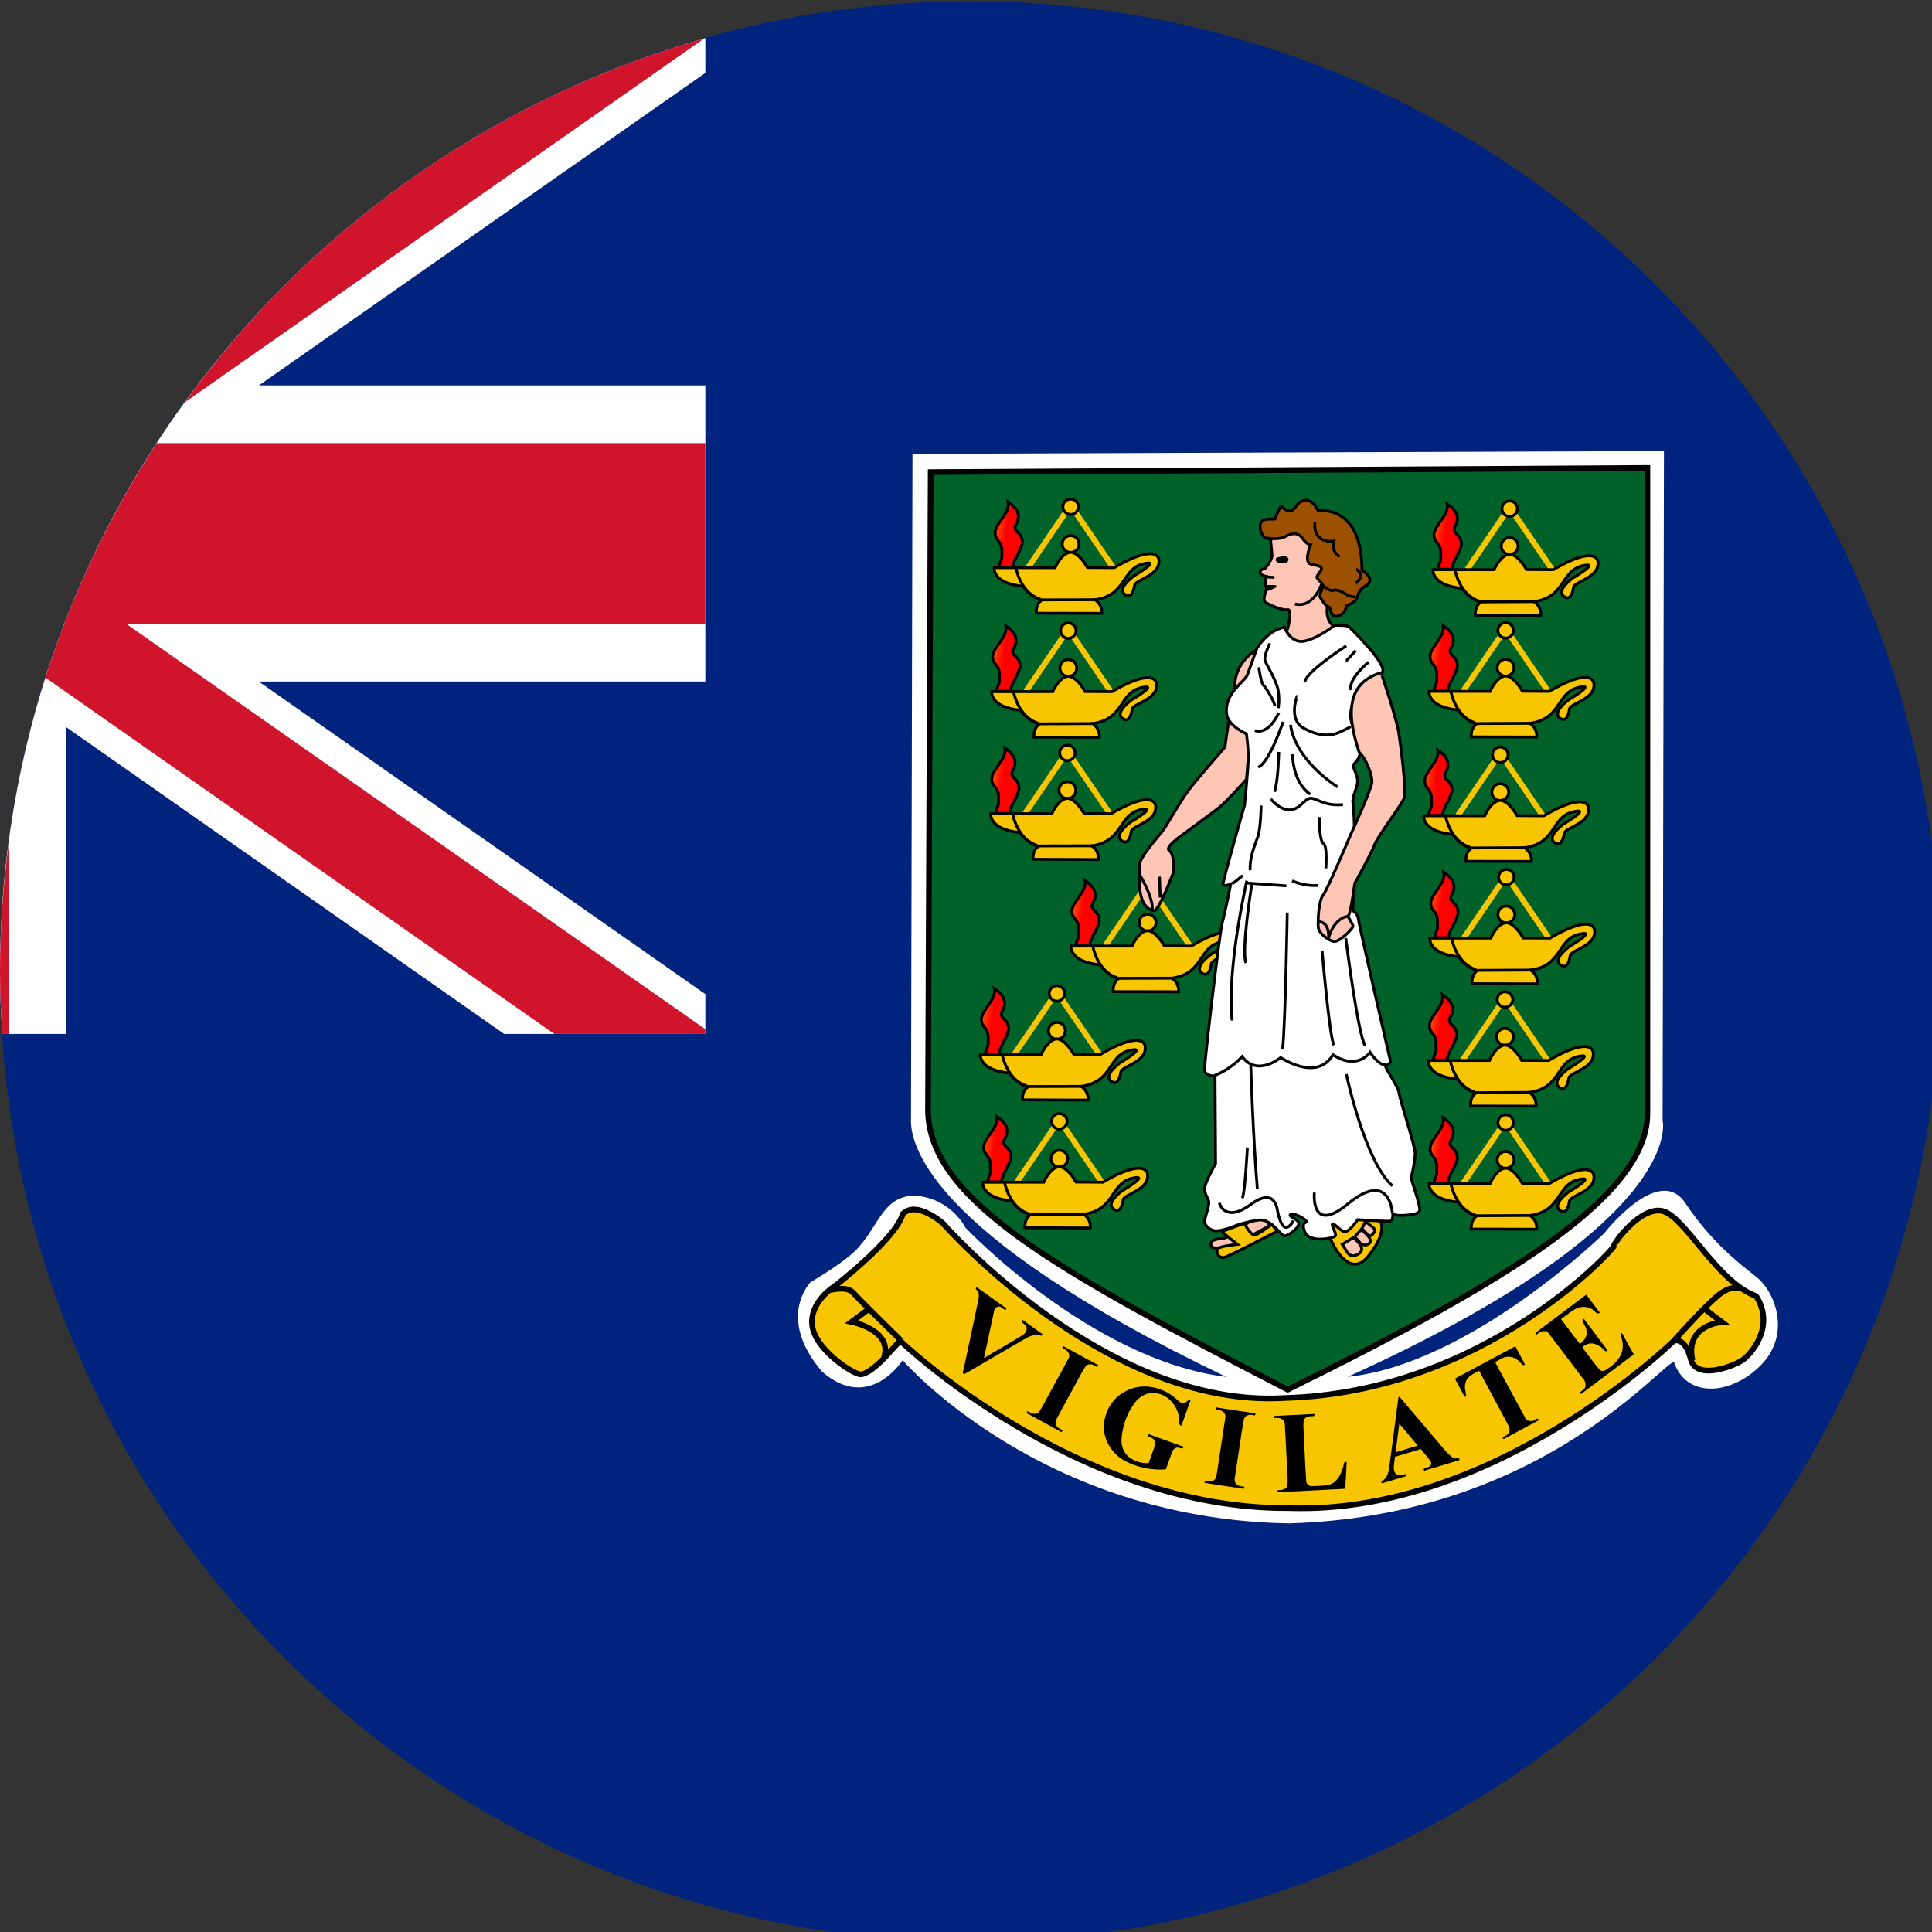 <?xml version="1.0" encoding="UTF-8"?>
<!-- Created by grConvert v0.1-0 -->
<svg xmlns="http://www.w3.org/2000/svg" xmlns:xlink="http://www.w3.org/1999/xlink" width="56pt" height="56pt" viewBox="0 0 56 56" version="1.1">
<rect x="0" y="0" width="56" height="56" fill="#333333" stroke="none"/>
<defs>
<linearGradient id="linear0" gradientUnits="userSpaceOnUse" x1="103.083" y1="111.276" x2="92.551" y2="107.764" gradientTransform="matrix(0.996,0,0,2.253,703.842,-75.047)">
<stop offset="0" style="stop-color:rgb(100%,0%,0%);stop-opacity:1;"/>
<stop offset="1" style="stop-color:rgb(100%,100%,0%);stop-opacity:1;"/>
</linearGradient>
<linearGradient id="linear1" gradientUnits="userSpaceOnUse" x1="103.083" y1="111.276" x2="92.551" y2="107.764" gradientTransform="matrix(0.996,0,0,2.253,703.842,-75.047)">
<stop offset="0" style="stop-color:rgb(100%,0%,0%);stop-opacity:1;"/>
<stop offset="1" style="stop-color:rgb(100%,100%,0%);stop-opacity:1;"/>
</linearGradient>
<linearGradient id="linear2" gradientUnits="userSpaceOnUse" x1="103.083" y1="111.276" x2="92.551" y2="107.764" gradientTransform="matrix(0.996,0,0,2.253,703.842,-75.047)">
<stop offset="0" style="stop-color:rgb(100%,0%,0%);stop-opacity:1;"/>
<stop offset="1" style="stop-color:rgb(100%,100%,0%);stop-opacity:1;"/>
</linearGradient>
<linearGradient id="linear3" gradientUnits="userSpaceOnUse" x1="103.083" y1="111.276" x2="92.551" y2="107.764" gradientTransform="matrix(0.996,0,0,2.253,703.842,-75.047)">
<stop offset="0" style="stop-color:rgb(100%,0%,0%);stop-opacity:1;"/>
<stop offset="1" style="stop-color:rgb(100%,100%,0%);stop-opacity:1;"/>
</linearGradient>
<linearGradient id="linear4" gradientUnits="userSpaceOnUse" x1="103.083" y1="111.276" x2="92.551" y2="107.764" gradientTransform="matrix(0.996,0,0,2.253,703.842,-75.047)">
<stop offset="0" style="stop-color:rgb(100%,0%,0%);stop-opacity:1;"/>
<stop offset="1" style="stop-color:rgb(100%,100%,0%);stop-opacity:1;"/>
</linearGradient>
<linearGradient id="linear5" gradientUnits="userSpaceOnUse" x1="103.083" y1="111.276" x2="92.551" y2="107.764" gradientTransform="matrix(0.996,0,0,2.253,703.842,-75.047)">
<stop offset="0" style="stop-color:rgb(100%,0%,0%);stop-opacity:1;"/>
<stop offset="1" style="stop-color:rgb(100%,100%,0%);stop-opacity:1;"/>
</linearGradient>
<linearGradient id="linear6" gradientUnits="userSpaceOnUse" x1="103.083" y1="111.276" x2="92.551" y2="107.764" gradientTransform="matrix(0.996,0,0,2.253,703.842,-75.047)">
<stop offset="0" style="stop-color:rgb(100%,0%,0%);stop-opacity:1;"/>
<stop offset="1" style="stop-color:rgb(100%,100%,0%);stop-opacity:1;"/>
</linearGradient>
<linearGradient id="linear7" gradientUnits="userSpaceOnUse" x1="103.083" y1="111.276" x2="92.551" y2="107.764" gradientTransform="matrix(0.996,0,0,2.253,703.842,-75.047)">
<stop offset="0" style="stop-color:rgb(100%,0%,0%);stop-opacity:1;"/>
<stop offset="1" style="stop-color:rgb(100%,100%,0%);stop-opacity:1;"/>
</linearGradient>
<linearGradient id="linear8" gradientUnits="userSpaceOnUse" x1="103.083" y1="111.276" x2="92.551" y2="107.764" gradientTransform="matrix(0.996,0,0,2.253,703.842,-75.047)">
<stop offset="0" style="stop-color:rgb(100%,0%,0%);stop-opacity:1;"/>
<stop offset="1" style="stop-color:rgb(100%,100%,0%);stop-opacity:1;"/>
</linearGradient>
<linearGradient id="linear9" gradientUnits="userSpaceOnUse" x1="103.083" y1="111.276" x2="92.551" y2="107.764" gradientTransform="matrix(0.996,0,0,2.253,703.842,-75.047)">
<stop offset="0" style="stop-color:rgb(100%,0%,0%);stop-opacity:1;"/>
<stop offset="1" style="stop-color:rgb(100%,100%,0%);stop-opacity:1;"/>
</linearGradient>
<linearGradient id="linear10" gradientUnits="userSpaceOnUse" x1="103.083" y1="111.276" x2="92.551" y2="107.764" gradientTransform="matrix(0.996,0,0,2.253,703.842,-75.047)">
<stop offset="0" style="stop-color:rgb(100%,0%,0%);stop-opacity:1;"/>
<stop offset="1" style="stop-color:rgb(100%,100%,0%);stop-opacity:1;"/>
</linearGradient>
<linearGradient id="linear11" gradientUnits="userSpaceOnUse" x1="103.083" y1="111.276" x2="92.551" y2="107.764" gradientTransform="matrix(0.996,0,0,2.253,703.842,-75.047)">
<stop offset="0" style="stop-color:rgb(100%,0%,0%);stop-opacity:1;"/>
<stop offset="1" style="stop-color:rgb(100%,100%,0%);stop-opacity:1;"/>
</linearGradient>
</defs>
<g id="surface52">
<path style=" stroke:none;fill-rule:nonzero;fill:rgb(0%,14.118%,49.02%);fill-opacity:1;" d="M 28.125 0.035 C 12.594 0.035 0 12.629 0 28.16 C 0 43.695 12.594 56.285 28.125 56.285 C 43.426 56.285 55.867 44.066 56.234 28.844 L 56.234 27.473 C 55.867 12.262 43.426 0.035 28.125 0.035 Z M 28.125 0.035 "/>
<path style=" stroke:none;fill-rule:nonzero;fill:rgb(100%,100%,100%);fill-opacity:1;" d="M 20.445 1.105 C 8.648 4.449 0 15.293 0 28.16 C 0 28.77 0.027 29.367 0.066 29.969 L 1.926 29.969 L 1.926 21.082 L 14.613 29.969 L 20.445 29.969 L 20.445 28.816 L 7.5 19.754 L 20.445 19.754 L 20.445 11.172 L 7.504 11.172 L 20.445 2.113 Z M 20.445 1.105 "/>
<path style=" stroke:none;fill-rule:nonzero;fill:rgb(81.176%,7.843%,16.863%);fill-opacity:1;" d="M 20.414 1.113 C 14.281 2.859 9.004 6.629 5.355 11.664 Z M 4.543 12.844 C 3.18 14.934 2.086 17.215 1.316 19.641 L 16.066 29.969 L 20.445 29.969 L 20.445 29.832 L 3.664 18.086 L 20.445 18.086 L 20.445 12.844 Z M 0.258 24.398 C 0.094 25.629 0 26.883 0 28.16 C 0 28.77 0.027 29.367 0.066 29.969 L 0.258 29.969 Z M 0.258 24.398 "/>
<path style=" stroke:none;fill-rule:nonzero;fill:rgb(100%,100%,100%);fill-opacity:1;" d="M 26.449 13.156 L 48.23 13.074 L 48.191 32.477 C 48.191 32.477 48.961 35.426 39.059 39.91 C 42.613 39.547 46.496 35.75 46.496 35.75 C 46.496 35.75 48.07 33.727 48.84 34.859 C 49.605 35.992 50.332 36.559 50.898 37.004 C 51.465 37.445 51.91 38.66 51.062 39.547 C 50.211 40.438 48.879 40.559 48.516 39.469 C 47.949 39.75 44.473 43.953 37.359 44.156 C 30.125 44.035 26.164 39.426 26.164 39.426 C 26.164 39.426 25.195 40.961 23.82 39.75 C 22.488 38.176 23.496 37.164 23.496 37.164 C 23.496 37.164 24.629 36.516 24.953 36.074 C 25.477 35.465 25.641 34.656 26.527 34.656 C 27.578 34.738 27.984 35.586 27.984 35.586 C 27.984 35.586 31.621 39.426 35.543 39.91 C 26.691 35.668 26.367 33.039 26.406 32.395 Z M 26.449 13.156 "/>
<path style="fill-rule:nonzero;fill:rgb(0%,38.039%,16.078%);fill-opacity:1;stroke-width:1.887;stroke-linecap:butt;stroke-linejoin:miter;stroke:rgb(0%,0%,0%);stroke-opacity:1;stroke-miterlimit:4;" d="M 782.289 150.122 L 1021.074 148.73 L 1021.074 363.359 C 1021.568 391.198 974.646 419.576 901.232 455.811 C 825.484 416.747 781.84 393.084 781.391 362.865 Z M 782.289 150.122 " transform="matrix(0.087,0,0,0.087,-41.083,0.624)"/>
<path style="fill:none;stroke-width:1.887;stroke-linecap:butt;stroke-linejoin:miter;stroke:rgb(96.863%,77.647%,0%);stroke-opacity:1;stroke-miterlimit:4;" d="M 814.797 181.823 L 828.896 161.123 L 843.04 181.867 " transform="matrix(0.087,0,0,0.087,-41.083,0.624)"/>
<path style="fill-rule:nonzero;fill:rgb(96.863%,77.647%,0%);fill-opacity:1;stroke-width:0.944;stroke-linecap:butt;stroke-linejoin:miter;stroke:rgb(0%,0%,0%);stroke-opacity:1;stroke-miterlimit:4;" d="M 831.725 174.1 C 831.725 175.626 830.468 176.883 828.941 176.883 C 827.37 176.883 826.112 175.626 826.112 174.1 C 826.112 172.528 827.37 171.271 828.941 171.271 C 830.468 171.271 831.725 172.528 831.725 174.1 Z M 831.725 174.1 " transform="matrix(0.087,0,0,0.087,-41.083,0.624)"/>
<path style="fill-rule:nonzero;fill:rgb(96.863%,77.647%,0%);fill-opacity:1;stroke-width:0.944;stroke-linecap:butt;stroke-linejoin:miter;stroke:rgb(0%,0%,0%);stroke-opacity:1;stroke-miterlimit:4;" d="M 817.446 197.134 L 839.313 197.179 C 839.313 197.179 839.628 194.35 837.023 192.644 C 848.473 191.027 845.465 180.969 855.074 180.386 C 856.915 180.655 850.045 184.651 850.045 184.651 C 850.045 184.651 844.297 188.737 846.902 190.803 C 849.012 192.464 849.91 189.815 850.224 187.839 C 850.494 185.819 859.519 184.517 858.217 178.814 C 856.062 174.1 843.489 181.957 843.489 181.957 L 834.509 181.912 C 833.925 180.88 831.456 176.839 828.896 176.839 C 825.888 176.928 823.733 181.957 823.733 181.957 L 803.437 181.957 C 803.437 181.957 802.719 187.166 813.046 188.154 C 815.336 191.207 817.132 192.06 819.153 192.823 C 817.806 193.946 817.446 195.293 817.446 197.134 Z M 817.446 197.134 " transform="matrix(0.087,0,0,0.087,-41.083,0.624)"/>
<path style="fill-rule:nonzero;fill:rgb(96.863%,77.647%,0%);fill-opacity:1;stroke-width:0.944;stroke-linecap:butt;stroke-linejoin:miter;stroke:rgb(0%,0%,0%);stroke-opacity:1;stroke-miterlimit:4;" d="M 819.018 192.689 L 837.203 192.644 " transform="matrix(0.087,0,0,0.087,-41.083,0.624)"/>
<path style="fill-rule:nonzero;fill:rgb(96.863%,77.647%,0%);fill-opacity:1;stroke-width:0.944;stroke-linecap:butt;stroke-linejoin:miter;stroke:rgb(0%,0%,0%);stroke-opacity:1;stroke-miterlimit:4;" d="M 810.666 181.957 C 810.666 181.957 812.148 190.444 818.838 192.464 " transform="matrix(0.087,0,0,0.087,-41.083,0.624)"/>
<path style="fill-rule:nonzero;fill:url(#linear0);stroke-width:0.944;stroke-linecap:butt;stroke-linejoin:miter;stroke:rgb(0%,0%,0%);stroke-opacity:1;stroke-miterlimit:4;" d="M 809.544 181.823 C 810.217 178.59 811.474 178.051 812.822 173.875 C 813.046 169.879 809.544 170.283 810.576 167.724 C 812.372 164.94 811.474 162.246 808.107 160.09 C 808.78 163.817 803.751 167.275 803.751 170.283 C 803.751 173.336 806.311 172.663 805.996 177.243 C 806.221 179.937 805.323 179.263 805.098 181.823 Z M 809.544 181.823 " transform="matrix(0.087,0,0,0.087,-41.083,0.624)"/>
<path style="fill-rule:nonzero;fill:rgb(96.863%,77.647%,0%);fill-opacity:1;stroke-width:0.944;stroke-linecap:butt;stroke-linejoin:miter;stroke:rgb(0%,0%,0%);stroke-opacity:1;stroke-miterlimit:4;" d="M 831.5 161.662 C 831.5 163.099 830.333 164.221 828.941 164.221 C 827.504 164.221 826.337 163.099 826.337 161.662 C 826.337 160.225 827.504 159.102 828.941 159.102 C 830.333 159.102 831.5 160.225 831.5 161.662 Z M 831.5 161.662 " transform="matrix(0.087,0,0,0.087,-41.083,0.624)"/>
<path style="fill:none;stroke-width:1.887;stroke-linecap:butt;stroke-linejoin:miter;stroke:rgb(96.863%,77.647%,0%);stroke-opacity:1;stroke-miterlimit:4;" d="M 814.806 181.828 L 828.905 161.128 L 843.049 181.873 " transform="matrix(0.087,0,0,0.087,-41.151,4.217)"/>
<path style="fill-rule:nonzero;fill:rgb(96.863%,77.647%,0%);fill-opacity:1;stroke-width:0.944;stroke-linecap:butt;stroke-linejoin:miter;stroke:rgb(0%,0%,0%);stroke-opacity:1;stroke-miterlimit:4;" d="M 831.734 174.105 C 831.734 175.631 830.477 176.889 828.905 176.889 C 827.378 176.889 826.121 175.631 826.121 174.105 C 826.121 172.533 827.378 171.276 828.905 171.276 C 830.477 171.276 831.734 172.533 831.734 174.105 Z M 831.734 174.105 " transform="matrix(0.087,0,0,0.087,-41.151,4.217)"/>
<path style="fill-rule:nonzero;fill:rgb(96.863%,77.647%,0%);fill-opacity:1;stroke-width:0.944;stroke-linecap:butt;stroke-linejoin:miter;stroke:rgb(0%,0%,0%);stroke-opacity:1;stroke-miterlimit:4;" d="M 817.455 197.139 L 839.277 197.184 C 839.277 197.184 839.637 194.355 837.032 192.604 C 848.437 191.033 845.474 180.93 855.083 180.391 C 856.924 180.66 850.054 184.657 850.054 184.657 C 850.054 184.657 844.306 188.743 846.911 190.808 C 849.021 192.469 849.919 189.82 850.188 187.8 C 850.503 185.824 859.528 184.522 858.226 178.819 C 856.07 174.105 843.498 181.963 843.498 181.963 L 834.518 181.918 C 833.934 180.885 831.464 176.844 828.905 176.844 C 825.897 176.934 823.741 181.963 823.741 181.963 L 803.401 181.963 C 803.401 181.963 802.728 187.171 813.01 188.159 C 815.345 191.212 817.141 192.065 819.161 192.829 C 817.814 193.951 817.455 195.298 817.455 197.139 Z M 817.455 197.139 " transform="matrix(0.087,0,0,0.087,-41.151,4.217)"/>
<path style="fill-rule:nonzero;fill:rgb(96.863%,77.647%,0%);fill-opacity:1;stroke-width:0.944;stroke-linecap:butt;stroke-linejoin:miter;stroke:rgb(0%,0%,0%);stroke-opacity:1;stroke-miterlimit:4;" d="M 819.027 192.694 L 837.212 192.604 " transform="matrix(0.087,0,0,0.087,-41.151,4.217)"/>
<path style="fill-rule:nonzero;fill:rgb(96.863%,77.647%,0%);fill-opacity:1;stroke-width:0.944;stroke-linecap:butt;stroke-linejoin:miter;stroke:rgb(0%,0%,0%);stroke-opacity:1;stroke-miterlimit:4;" d="M 810.675 181.963 C 810.675 181.963 812.157 190.449 818.847 192.469 " transform="matrix(0.087,0,0,0.087,-41.151,4.217)"/>
<path style="fill-rule:nonzero;fill:url(#linear1);stroke-width:0.944;stroke-linecap:butt;stroke-linejoin:miter;stroke:rgb(0%,0%,0%);stroke-opacity:1;stroke-miterlimit:4;" d="M 809.553 181.828 C 810.226 178.595 811.483 178.011 812.83 173.88 C 813.055 169.839 809.553 170.288 810.585 167.729 C 812.381 164.945 811.483 162.251 808.116 160.096 C 808.789 163.822 803.715 167.28 803.715 170.288 C 803.715 173.341 806.32 172.668 805.96 177.248 C 806.185 179.942 805.287 179.268 805.062 181.828 Z M 809.553 181.828 " transform="matrix(0.087,0,0,0.087,-41.151,4.217)"/>
<path style="fill-rule:nonzero;fill:rgb(96.863%,77.647%,0%);fill-opacity:1;stroke-width:0.944;stroke-linecap:butt;stroke-linejoin:miter;stroke:rgb(0%,0%,0%);stroke-opacity:1;stroke-miterlimit:4;" d="M 831.509 161.667 C 831.509 163.059 830.342 164.226 828.905 164.226 C 827.513 164.226 826.346 163.059 826.346 161.667 C 826.346 160.23 827.513 159.063 828.905 159.063 C 830.342 159.063 831.509 160.23 831.509 161.667 Z M 831.509 161.667 " transform="matrix(0.087,0,0,0.087,-41.151,4.217)"/>
<path style="fill:none;stroke-width:1.887;stroke-linecap:butt;stroke-linejoin:miter;stroke:rgb(96.863%,77.647%,0%);stroke-opacity:1;stroke-miterlimit:4;" d="M 814.809 181.844 L 828.908 161.145 L 843.052 181.889 " transform="matrix(0.087,0,0,0.087,-41.178,7.758)"/>
<path style="fill-rule:nonzero;fill:rgb(96.863%,77.647%,0%);fill-opacity:1;stroke-width:0.944;stroke-linecap:butt;stroke-linejoin:miter;stroke:rgb(0%,0%,0%);stroke-opacity:1;stroke-miterlimit:4;" d="M 831.737 174.076 C 831.737 175.648 830.479 176.905 828.908 176.905 C 827.381 176.905 826.124 175.648 826.124 174.076 C 826.124 172.55 827.381 171.293 828.908 171.293 C 830.479 171.293 831.737 172.55 831.737 174.076 Z M 831.737 174.076 " transform="matrix(0.087,0,0,0.087,-41.178,7.758)"/>
<path style="fill-rule:nonzero;fill:rgb(96.863%,77.647%,0%);fill-opacity:1;stroke-width:0.944;stroke-linecap:butt;stroke-linejoin:miter;stroke:rgb(0%,0%,0%);stroke-opacity:1;stroke-miterlimit:4;" d="M 817.458 197.111 L 839.28 197.201 C 839.28 197.201 839.639 194.327 837.035 192.621 C 848.44 191.049 845.476 180.946 855.085 180.363 C 856.926 180.677 850.056 184.673 850.056 184.673 C 850.056 184.673 844.264 188.759 846.913 190.825 C 849.024 192.486 849.922 189.837 850.191 187.816 C 850.505 185.796 859.486 184.539 858.228 178.791 C 856.073 174.076 843.501 181.934 843.501 181.934 L 834.52 181.889 C 833.937 180.901 831.467 176.86 828.908 176.815 C 825.854 176.95 823.744 181.934 823.744 181.934 L 803.404 181.934 C 803.404 181.934 802.73 187.188 813.013 188.176 C 815.348 191.184 817.144 192.037 819.164 192.845 C 817.817 193.968 817.458 195.315 817.458 197.111 Z M 817.458 197.111 " transform="matrix(0.087,0,0,0.087,-41.178,7.758)"/>
<path style="fill-rule:nonzero;fill:rgb(96.863%,77.647%,0%);fill-opacity:1;stroke-width:0.944;stroke-linecap:butt;stroke-linejoin:miter;stroke:rgb(0%,0%,0%);stroke-opacity:1;stroke-miterlimit:4;" d="M 819.029 192.666 L 837.215 192.621 " transform="matrix(0.087,0,0,0.087,-41.178,7.758)"/>
<path style="fill-rule:nonzero;fill:rgb(96.863%,77.647%,0%);fill-opacity:1;stroke-width:0.944;stroke-linecap:butt;stroke-linejoin:miter;stroke:rgb(0%,0%,0%);stroke-opacity:1;stroke-miterlimit:4;" d="M 810.678 181.934 C 810.678 181.934 812.115 190.465 818.85 192.486 " transform="matrix(0.087,0,0,0.087,-41.178,7.758)"/>
<path style="fill-rule:nonzero;fill:url(#linear2);stroke-width:0.944;stroke-linecap:butt;stroke-linejoin:miter;stroke:rgb(0%,0%,0%);stroke-opacity:1;stroke-miterlimit:4;" d="M 809.555 181.844 C 810.229 178.612 811.486 178.028 812.788 173.897 C 813.013 169.856 809.555 170.305 810.588 167.745 C 812.339 164.917 811.486 162.223 808.118 160.112 C 808.792 163.794 803.718 167.296 803.718 170.305 C 803.718 173.313 806.322 172.64 805.963 177.264 C 806.188 179.959 805.29 179.285 805.065 181.844 Z M 809.555 181.844 " transform="matrix(0.087,0,0,0.087,-41.178,7.758)"/>
<path style="fill-rule:nonzero;fill:rgb(96.863%,77.647%,0%);fill-opacity:1;stroke-width:0.944;stroke-linecap:butt;stroke-linejoin:miter;stroke:rgb(0%,0%,0%);stroke-opacity:1;stroke-miterlimit:4;" d="M 831.512 161.639 C 831.512 163.076 830.345 164.243 828.908 164.243 C 827.516 164.243 826.348 163.076 826.348 161.639 C 826.348 160.247 827.516 159.079 828.908 159.079 C 830.345 159.079 831.512 160.247 831.512 161.639 Z M 831.512 161.639 " transform="matrix(0.087,0,0,0.087,-41.178,7.758)"/>
<path style="fill:none;stroke-width:1.887;stroke-linecap:butt;stroke-linejoin:miter;stroke:rgb(96.863%,77.647%,0%);stroke-opacity:1;stroke-miterlimit:4;" d="M 814.809 181.807 L 828.908 161.107 L 843.052 181.852 " transform="matrix(0.087,0,0,0.087,-38.854,11.594)"/>
<path style="fill-rule:nonzero;fill:rgb(96.863%,77.647%,0%);fill-opacity:1;stroke-width:0.944;stroke-linecap:butt;stroke-linejoin:miter;stroke:rgb(0%,0%,0%);stroke-opacity:1;stroke-miterlimit:4;" d="M 831.737 174.084 C 831.737 175.655 830.48 176.912 828.908 176.912 C 827.381 176.912 826.124 175.655 826.124 174.084 C 826.124 172.557 827.381 171.3 828.908 171.3 C 830.48 171.3 831.737 172.557 831.737 174.084 Z M 831.737 174.084 " transform="matrix(0.087,0,0,0.087,-38.854,11.594)"/>
<path style="fill-rule:nonzero;fill:rgb(96.863%,77.647%,0%);fill-opacity:1;stroke-width:0.944;stroke-linecap:butt;stroke-linejoin:miter;stroke:rgb(0%,0%,0%);stroke-opacity:1;stroke-miterlimit:4;" d="M 817.458 197.118 L 839.28 197.163 C 839.28 197.163 839.64 194.334 837.035 192.628 C 848.44 191.056 845.477 180.954 855.086 180.37 C 856.927 180.684 850.057 184.68 850.057 184.68 C 850.057 184.68 844.264 188.766 846.914 190.832 C 849.024 192.448 849.922 189.844 850.191 187.824 C 850.506 185.803 859.486 184.546 858.229 178.798 C 856.073 174.084 843.501 181.941 843.501 181.941 L 834.521 181.897 C 833.937 180.909 831.467 176.868 828.908 176.823 C 825.855 176.957 823.744 181.941 823.744 181.941 L 803.404 181.941 C 803.404 181.941 802.731 187.15 813.013 188.183 C 815.348 191.191 817.144 192.044 819.165 192.808 C 817.817 193.93 817.458 195.322 817.458 197.118 Z M 817.458 197.118 " transform="matrix(0.087,0,0,0.087,-38.854,11.594)"/>
<path style="fill-rule:nonzero;fill:rgb(96.863%,77.647%,0%);fill-opacity:1;stroke-width:0.944;stroke-linecap:butt;stroke-linejoin:miter;stroke:rgb(0%,0%,0%);stroke-opacity:1;stroke-miterlimit:4;" d="M 819.03 192.673 L 837.215 192.628 " transform="matrix(0.087,0,0,0.087,-38.854,11.594)"/>
<path style="fill-rule:nonzero;fill:rgb(96.863%,77.647%,0%);fill-opacity:1;stroke-width:0.944;stroke-linecap:butt;stroke-linejoin:miter;stroke:rgb(0%,0%,0%);stroke-opacity:1;stroke-miterlimit:4;" d="M 810.678 181.941 C 810.678 181.941 812.115 190.473 818.85 192.493 " transform="matrix(0.087,0,0,0.087,-38.854,11.594)"/>
<path style="fill-rule:nonzero;fill:url(#linear3);stroke-width:0.944;stroke-linecap:butt;stroke-linejoin:miter;stroke:rgb(0%,0%,0%);stroke-opacity:1;stroke-miterlimit:4;" d="M 809.556 181.852 C 810.229 178.574 811.486 178.035 812.789 173.904 C 813.013 169.863 809.556 170.312 810.588 167.708 C 812.339 164.924 811.486 162.23 808.119 160.119 C 808.792 163.801 803.718 167.259 803.718 170.312 C 803.718 173.32 806.323 172.647 805.963 177.227 C 806.188 179.921 805.29 179.247 805.065 181.852 Z M 809.556 181.852 " transform="matrix(0.087,0,0,0.087,-38.854,11.594)"/>
<path style="fill-rule:nonzero;fill:rgb(96.863%,77.647%,0%);fill-opacity:1;stroke-width:0.944;stroke-linecap:butt;stroke-linejoin:miter;stroke:rgb(0%,0%,0%);stroke-opacity:1;stroke-miterlimit:4;" d="M 831.512 161.646 C 831.512 163.083 830.345 164.25 828.908 164.25 C 827.516 164.25 826.349 163.083 826.349 161.646 C 826.349 160.254 827.516 159.087 828.908 159.087 C 830.345 159.087 831.512 160.254 831.512 161.646 Z M 831.512 161.646 " transform="matrix(0.087,0,0,0.087,-38.854,11.594)"/>
<path style="fill:none;stroke-width:1.887;stroke-linecap:butt;stroke-linejoin:miter;stroke:rgb(96.863%,77.647%,0%);stroke-opacity:1;stroke-miterlimit:4;" d="M 814.791 181.843 L 828.89 161.144 L 843.034 181.888 " transform="matrix(0.087,0,0,0.087,-41.481,14.731)"/>
<path style="fill-rule:nonzero;fill:rgb(96.863%,77.647%,0%);fill-opacity:1;stroke-width:0.944;stroke-linecap:butt;stroke-linejoin:miter;stroke:rgb(0%,0%,0%);stroke-opacity:1;stroke-miterlimit:4;" d="M 831.719 174.076 C 831.719 175.647 830.462 176.904 828.935 176.904 C 827.364 176.904 826.107 175.647 826.107 174.076 C 826.107 172.549 827.364 171.292 828.935 171.292 C 830.462 171.292 831.719 172.549 831.719 174.076 Z M 831.719 174.076 " transform="matrix(0.087,0,0,0.087,-41.481,14.731)"/>
<path style="fill-rule:nonzero;fill:rgb(96.863%,77.647%,0%);fill-opacity:1;stroke-width:0.944;stroke-linecap:butt;stroke-linejoin:miter;stroke:rgb(0%,0%,0%);stroke-opacity:1;stroke-miterlimit:4;" d="M 817.441 197.11 L 839.308 197.2 C 839.308 197.2 839.622 194.326 837.018 192.62 C 848.467 191.048 845.504 180.945 855.068 180.362 C 856.909 180.676 850.084 184.672 850.084 184.672 C 850.084 184.672 844.292 188.758 846.896 190.824 C 849.006 192.485 849.904 189.836 850.219 187.815 C 850.488 185.795 859.513 184.538 858.211 178.79 C 856.056 174.076 843.483 181.933 843.483 181.933 L 834.503 181.888 C 833.919 180.901 831.45 176.859 828.89 176.814 C 825.882 176.949 823.727 181.933 823.727 181.933 L 803.431 181.933 C 803.431 181.933 802.713 187.187 813.04 188.175 C 815.33 191.183 817.126 192.036 819.147 192.844 C 817.8 193.967 817.441 195.314 817.441 197.11 Z M 817.441 197.11 " transform="matrix(0.087,0,0,0.087,-41.481,14.731)"/>
<path style="fill-rule:nonzero;fill:rgb(96.863%,77.647%,0%);fill-opacity:1;stroke-width:0.944;stroke-linecap:butt;stroke-linejoin:miter;stroke:rgb(0%,0%,0%);stroke-opacity:1;stroke-miterlimit:4;" d="M 819.012 192.665 L 837.197 192.62 " transform="matrix(0.087,0,0,0.087,-41.481,14.731)"/>
<path style="fill-rule:nonzero;fill:rgb(96.863%,77.647%,0%);fill-opacity:1;stroke-width:0.944;stroke-linecap:butt;stroke-linejoin:miter;stroke:rgb(0%,0%,0%);stroke-opacity:1;stroke-miterlimit:4;" d="M 810.66 181.933 C 810.66 181.933 812.142 190.465 818.877 192.485 " transform="matrix(0.087,0,0,0.087,-41.481,14.731)"/>
<path style="fill-rule:nonzero;fill:url(#linear4);stroke-width:0.944;stroke-linecap:butt;stroke-linejoin:miter;stroke:rgb(0%,0%,0%);stroke-opacity:1;stroke-miterlimit:4;" d="M 809.583 181.843 C 810.211 178.611 811.469 178.027 812.816 173.896 C 813.04 169.855 809.583 170.304 810.571 167.744 C 812.367 164.916 811.469 162.222 808.101 160.111 C 808.775 163.793 803.746 167.295 803.746 170.304 C 803.746 173.312 806.305 172.639 805.991 177.264 C 806.215 179.958 805.317 179.284 805.093 181.843 Z M 809.583 181.843 " transform="matrix(0.087,0,0,0.087,-41.481,14.731)"/>
<path style="fill-rule:nonzero;fill:rgb(96.863%,77.647%,0%);fill-opacity:1;stroke-width:0.944;stroke-linecap:butt;stroke-linejoin:miter;stroke:rgb(0%,0%,0%);stroke-opacity:1;stroke-miterlimit:4;" d="M 831.495 161.638 C 831.495 163.075 830.327 164.242 828.935 164.242 C 827.499 164.242 826.331 163.075 826.331 161.638 C 826.331 160.246 827.499 159.078 828.935 159.078 C 830.327 159.078 831.495 160.246 831.495 161.638 Z M 831.495 161.638 " transform="matrix(0.087,0,0,0.087,-41.481,14.731)"/>
<path style="fill:none;stroke-width:1.887;stroke-linecap:butt;stroke-linejoin:miter;stroke:rgb(96.863%,77.647%,0%);stroke-opacity:1;stroke-miterlimit:4;" d="M 814.808 181.845 L 828.907 161.145 L 843.051 181.89 " transform="matrix(0.087,0,0,0.087,-41.412,18.438)"/>
<path style="fill-rule:nonzero;fill:rgb(96.863%,77.647%,0%);fill-opacity:1;stroke-width:0.944;stroke-linecap:butt;stroke-linejoin:miter;stroke:rgb(0%,0%,0%);stroke-opacity:1;stroke-miterlimit:4;" d="M 831.735 174.077 C 831.735 175.648 830.478 176.906 828.907 176.906 C 827.38 176.906 826.123 175.648 826.123 174.077 C 826.123 172.55 827.38 171.293 828.907 171.293 C 830.478 171.293 831.735 172.55 831.735 174.077 Z M 831.735 174.077 " transform="matrix(0.087,0,0,0.087,-41.412,18.438)"/>
<path style="fill-rule:nonzero;fill:rgb(96.863%,77.647%,0%);fill-opacity:1;stroke-width:0.944;stroke-linecap:butt;stroke-linejoin:miter;stroke:rgb(0%,0%,0%);stroke-opacity:1;stroke-miterlimit:4;" d="M 817.457 197.111 L 839.279 197.201 C 839.279 197.201 839.638 194.327 837.034 192.621 C 848.439 191.05 845.475 180.947 855.084 180.363 C 856.925 180.677 850.055 184.674 850.055 184.674 C 850.055 184.674 844.263 188.76 846.912 190.825 C 849.023 192.487 849.921 189.837 850.19 187.817 C 850.504 185.796 859.485 184.539 858.227 178.792 C 856.072 174.077 843.5 181.935 843.5 181.935 L 834.519 181.89 C 833.936 180.902 831.466 176.861 828.907 176.816 C 825.853 176.951 823.743 181.935 823.743 181.935 L 803.403 181.935 C 803.403 181.935 802.729 187.188 813.012 188.176 C 815.346 191.184 817.143 192.038 819.163 192.846 C 817.816 193.968 817.457 195.315 817.457 197.111 Z M 817.457 197.111 " transform="matrix(0.087,0,0,0.087,-41.412,18.438)"/>
<path style="fill-rule:nonzero;fill:rgb(96.863%,77.647%,0%);fill-opacity:1;stroke-width:0.944;stroke-linecap:butt;stroke-linejoin:miter;stroke:rgb(0%,0%,0%);stroke-opacity:1;stroke-miterlimit:4;" d="M 819.028 192.666 L 837.213 192.621 " transform="matrix(0.087,0,0,0.087,-41.412,18.438)"/>
<path style="fill-rule:nonzero;fill:rgb(96.863%,77.647%,0%);fill-opacity:1;stroke-width:0.944;stroke-linecap:butt;stroke-linejoin:miter;stroke:rgb(0%,0%,0%);stroke-opacity:1;stroke-miterlimit:4;" d="M 810.677 181.935 C 810.677 181.935 812.158 190.466 818.849 192.487 " transform="matrix(0.087,0,0,0.087,-41.412,18.438)"/>
<path style="fill-rule:nonzero;fill:url(#linear5);stroke-width:0.944;stroke-linecap:butt;stroke-linejoin:miter;stroke:rgb(0%,0%,0%);stroke-opacity:1;stroke-miterlimit:4;" d="M 809.554 181.845 C 810.228 178.612 811.485 178.028 812.787 173.897 C 813.012 169.856 809.554 170.305 810.587 167.746 C 812.383 164.917 811.485 162.223 808.117 160.113 C 808.791 163.795 803.717 167.297 803.717 170.305 C 803.717 173.314 806.321 172.64 805.962 177.265 C 806.187 179.959 805.289 179.286 805.064 181.845 Z M 809.554 181.845 " transform="matrix(0.087,0,0,0.087,-41.412,18.438)"/>
<path style="fill-rule:nonzero;fill:rgb(96.863%,77.647%,0%);fill-opacity:1;stroke-width:0.944;stroke-linecap:butt;stroke-linejoin:miter;stroke:rgb(0%,0%,0%);stroke-opacity:1;stroke-miterlimit:4;" d="M 831.511 161.639 C 831.511 163.076 830.344 164.244 828.907 164.244 C 827.515 164.244 826.347 163.076 826.347 161.639 C 826.347 160.247 827.515 159.08 828.907 159.08 C 830.344 159.08 831.511 160.247 831.511 161.639 Z M 831.511 161.639 " transform="matrix(0.087,0,0,0.087,-41.412,18.438)"/>
<path style="fill:none;stroke-width:1.887;stroke-linecap:butt;stroke-linejoin:miter;stroke:rgb(96.863%,77.647%,0%);stroke-opacity:1;stroke-miterlimit:4;" d="M 814.806 181.824 L 828.905 161.125 L 843.049 181.869 " transform="matrix(0.087,0,0,0.087,-28.358,0.682)"/>
<path style="fill-rule:nonzero;fill:rgb(96.863%,77.647%,0%);fill-opacity:1;stroke-width:0.944;stroke-linecap:butt;stroke-linejoin:miter;stroke:rgb(0%,0%,0%);stroke-opacity:1;stroke-miterlimit:4;" d="M 831.734 174.101 C 831.734 175.628 830.477 176.885 828.905 176.885 C 827.379 176.885 826.121 175.628 826.121 174.101 C 826.121 172.529 827.379 171.272 828.905 171.272 C 830.477 171.272 831.734 172.529 831.734 174.101 Z M 831.734 174.101 " transform="matrix(0.087,0,0,0.087,-28.358,0.682)"/>
<path style="fill-rule:nonzero;fill:rgb(96.863%,77.647%,0%);fill-opacity:1;stroke-width:0.944;stroke-linecap:butt;stroke-linejoin:miter;stroke:rgb(0%,0%,0%);stroke-opacity:1;stroke-miterlimit:4;" d="M 817.455 197.135 L 839.277 197.18 C 839.277 197.18 839.637 194.352 837.032 192.6 C 848.437 191.029 845.474 180.971 855.083 180.387 C 856.924 180.657 850.054 184.653 850.054 184.653 C 850.054 184.653 844.306 188.739 846.911 190.804 C 849.021 192.466 849.919 189.817 850.188 187.841 C 850.503 185.82 859.528 184.518 858.226 178.816 C 856.071 174.101 843.498 181.959 843.498 181.959 L 834.518 181.914 C 833.934 180.881 831.465 176.84 828.905 176.84 C 825.897 176.93 823.742 181.959 823.742 181.959 L 803.401 181.959 C 803.401 181.959 802.728 187.167 813.01 188.155 C 815.345 191.208 817.141 192.062 819.162 192.825 C 817.815 193.947 817.455 195.294 817.455 197.135 Z M 817.455 197.135 " transform="matrix(0.087,0,0,0.087,-28.358,0.682)"/>
<path style="fill-rule:nonzero;fill:rgb(96.863%,77.647%,0%);fill-opacity:1;stroke-width:0.944;stroke-linecap:butt;stroke-linejoin:miter;stroke:rgb(0%,0%,0%);stroke-opacity:1;stroke-miterlimit:4;" d="M 819.027 192.69 L 837.212 192.6 " transform="matrix(0.087,0,0,0.087,-28.358,0.682)"/>
<path style="fill-rule:nonzero;fill:rgb(96.863%,77.647%,0%);fill-opacity:1;stroke-width:0.944;stroke-linecap:butt;stroke-linejoin:miter;stroke:rgb(0%,0%,0%);stroke-opacity:1;stroke-miterlimit:4;" d="M 810.675 181.959 C 810.675 181.959 812.157 190.445 818.847 192.466 " transform="matrix(0.087,0,0,0.087,-28.358,0.682)"/>
<path style="fill-rule:nonzero;fill:url(#linear6);stroke-width:0.944;stroke-linecap:butt;stroke-linejoin:miter;stroke:rgb(0%,0%,0%);stroke-opacity:1;stroke-miterlimit:4;" d="M 809.553 181.824 C 810.226 178.591 811.483 178.052 812.831 173.877 C 813.055 169.835 809.553 170.284 810.585 167.725 C 812.381 164.941 811.483 162.247 808.116 160.092 C 808.789 163.819 803.716 167.276 803.716 170.284 C 803.716 173.338 806.32 172.664 805.961 177.244 C 806.185 179.938 805.287 179.265 805.063 181.824 Z M 809.553 181.824 " transform="matrix(0.087,0,0,0.087,-28.358,0.682)"/>
<path style="fill-rule:nonzero;fill:rgb(96.863%,77.647%,0%);fill-opacity:1;stroke-width:0.944;stroke-linecap:butt;stroke-linejoin:miter;stroke:rgb(0%,0%,0%);stroke-opacity:1;stroke-miterlimit:4;" d="M 831.509 161.663 C 831.509 163.1 830.342 164.223 828.905 164.223 C 827.513 164.223 826.346 163.1 826.346 161.663 C 826.346 160.226 827.513 159.059 828.905 159.059 C 830.342 159.059 831.509 160.226 831.509 161.663 Z M 831.509 161.663 " transform="matrix(0.087,0,0,0.087,-28.358,0.682)"/>
<path style="fill:none;stroke-width:1.887;stroke-linecap:butt;stroke-linejoin:miter;stroke:rgb(96.863%,77.647%,0%);stroke-opacity:1;stroke-miterlimit:4;" d="M 814.803 181.824 L 828.902 161.124 L 843.046 181.869 " transform="matrix(0.087,0,0,0.087,-28.475,4.209)"/>
<path style="fill-rule:nonzero;fill:rgb(96.863%,77.647%,0%);fill-opacity:1;stroke-width:0.944;stroke-linecap:butt;stroke-linejoin:miter;stroke:rgb(0%,0%,0%);stroke-opacity:1;stroke-miterlimit:4;" d="M 831.731 174.101 C 831.731 175.628 830.474 176.885 828.902 176.885 C 827.376 176.885 826.118 175.628 826.118 174.101 C 826.118 172.529 827.376 171.272 828.902 171.272 C 830.474 171.272 831.731 172.529 831.731 174.101 Z M 831.731 174.101 " transform="matrix(0.087,0,0,0.087,-28.475,4.209)"/>
<path style="fill-rule:nonzero;fill:rgb(96.863%,77.647%,0%);fill-opacity:1;stroke-width:0.944;stroke-linecap:butt;stroke-linejoin:miter;stroke:rgb(0%,0%,0%);stroke-opacity:1;stroke-miterlimit:4;" d="M 817.452 197.135 L 839.274 197.18 C 839.274 197.18 839.634 194.352 837.029 192.6 C 848.479 191.029 845.471 180.971 855.08 180.387 C 856.921 180.657 850.051 184.653 850.051 184.653 C 850.051 184.653 844.303 188.739 846.908 190.804 C 849.018 192.466 849.916 189.816 850.185 187.841 C 850.5 185.82 859.525 184.518 858.223 178.816 C 856.068 174.101 843.495 181.959 843.495 181.959 L 834.515 181.914 C 833.931 180.881 831.462 176.84 828.902 176.84 C 825.894 176.93 823.738 181.959 823.738 181.959 L 803.443 181.959 C 803.443 181.959 802.725 187.167 813.007 188.155 C 815.342 191.208 817.138 192.062 819.159 192.825 C 817.812 193.947 817.452 195.294 817.452 197.135 Z M 817.452 197.135 " transform="matrix(0.087,0,0,0.087,-28.475,4.209)"/>
<path style="fill-rule:nonzero;fill:rgb(96.863%,77.647%,0%);fill-opacity:1;stroke-width:0.944;stroke-linecap:butt;stroke-linejoin:miter;stroke:rgb(0%,0%,0%);stroke-opacity:1;stroke-miterlimit:4;" d="M 819.024 192.69 L 837.209 192.6 " transform="matrix(0.087,0,0,0.087,-28.475,4.209)"/>
<path style="fill-rule:nonzero;fill:rgb(96.863%,77.647%,0%);fill-opacity:1;stroke-width:0.944;stroke-linecap:butt;stroke-linejoin:miter;stroke:rgb(0%,0%,0%);stroke-opacity:1;stroke-miterlimit:4;" d="M 810.672 181.959 C 810.672 181.959 812.154 190.445 818.844 192.466 " transform="matrix(0.087,0,0,0.087,-28.475,4.209)"/>
<path style="fill-rule:nonzero;fill:url(#linear7);stroke-width:0.944;stroke-linecap:butt;stroke-linejoin:miter;stroke:rgb(0%,0%,0%);stroke-opacity:1;stroke-miterlimit:4;" d="M 809.55 181.824 C 810.223 178.591 811.48 178.052 812.827 173.876 C 813.052 169.835 809.55 170.284 810.582 167.725 C 812.378 164.941 811.48 162.247 808.113 160.092 C 808.786 163.819 803.757 167.276 803.757 170.284 C 803.757 173.338 806.317 172.664 805.958 177.244 C 806.182 179.938 805.284 179.265 805.06 181.824 Z M 809.55 181.824 " transform="matrix(0.087,0,0,0.087,-28.475,4.209)"/>
<path style="fill-rule:nonzero;fill:rgb(96.863%,77.647%,0%);fill-opacity:1;stroke-width:0.944;stroke-linecap:butt;stroke-linejoin:miter;stroke:rgb(0%,0%,0%);stroke-opacity:1;stroke-miterlimit:4;" d="M 831.506 161.663 C 831.506 163.1 830.339 164.223 828.902 164.223 C 827.51 164.223 826.343 163.1 826.343 161.663 C 826.343 160.226 827.51 159.059 828.902 159.059 C 830.339 159.059 831.506 160.226 831.506 161.663 Z M 831.506 161.663 " transform="matrix(0.087,0,0,0.087,-28.475,4.209)"/>
<path style="fill:none;stroke-width:1.887;stroke-linecap:butt;stroke-linejoin:miter;stroke:rgb(96.863%,77.647%,0%);stroke-opacity:1;stroke-miterlimit:4;" d="M 814.799 181.825 L 828.898 161.125 L 843.042 181.87 " transform="matrix(0.087,0,0,0.087,-28.63,7.815)"/>
<path style="fill-rule:nonzero;fill:rgb(96.863%,77.647%,0%);fill-opacity:1;stroke-width:0.944;stroke-linecap:butt;stroke-linejoin:miter;stroke:rgb(0%,0%,0%);stroke-opacity:1;stroke-miterlimit:4;" d="M 831.727 174.102 C 831.727 175.629 830.47 176.886 828.898 176.886 C 827.371 176.886 826.114 175.629 826.114 174.102 C 826.114 172.53 827.371 171.273 828.898 171.273 C 830.47 171.273 831.727 172.53 831.727 174.102 Z M 831.727 174.102 " transform="matrix(0.087,0,0,0.087,-28.63,7.815)"/>
<path style="fill-rule:nonzero;fill:rgb(96.863%,77.647%,0%);fill-opacity:1;stroke-width:0.944;stroke-linecap:butt;stroke-linejoin:miter;stroke:rgb(0%,0%,0%);stroke-opacity:1;stroke-miterlimit:4;" d="M 817.448 197.136 L 839.315 197.181 C 839.315 197.181 839.63 194.353 837.025 192.601 C 848.475 191.03 845.467 180.972 855.076 180.388 C 856.917 180.658 850.047 184.654 850.047 184.654 C 850.047 184.654 844.299 188.74 846.904 190.805 C 849.014 192.467 849.912 189.817 850.226 187.842 C 850.496 185.821 859.521 184.519 858.219 178.817 C 856.063 174.102 843.491 181.96 843.491 181.96 L 834.511 181.915 C 833.927 180.882 831.457 176.841 828.898 176.841 C 825.89 176.931 823.734 181.96 823.734 181.96 L 803.439 181.96 C 803.439 181.96 802.721 187.168 813.048 188.156 C 815.338 191.209 817.134 192.063 819.155 192.826 C 817.807 193.948 817.448 195.295 817.448 197.136 Z M 817.448 197.136 " transform="matrix(0.087,0,0,0.087,-28.63,7.815)"/>
<path style="fill-rule:nonzero;fill:rgb(96.863%,77.647%,0%);fill-opacity:1;stroke-width:0.944;stroke-linecap:butt;stroke-linejoin:miter;stroke:rgb(0%,0%,0%);stroke-opacity:1;stroke-miterlimit:4;" d="M 819.02 192.691 L 837.205 192.601 " transform="matrix(0.087,0,0,0.087,-28.63,7.815)"/>
<path style="fill-rule:nonzero;fill:rgb(96.863%,77.647%,0%);fill-opacity:1;stroke-width:0.944;stroke-linecap:butt;stroke-linejoin:miter;stroke:rgb(0%,0%,0%);stroke-opacity:1;stroke-miterlimit:4;" d="M 810.668 181.96 C 810.668 181.96 812.15 190.446 818.84 192.467 " transform="matrix(0.087,0,0,0.087,-28.63,7.815)"/>
<path style="fill-rule:nonzero;fill:url(#linear8);stroke-width:0.944;stroke-linecap:butt;stroke-linejoin:miter;stroke:rgb(0%,0%,0%);stroke-opacity:1;stroke-miterlimit:4;" d="M 809.546 181.825 C 810.219 178.592 811.476 178.053 812.823 173.877 C 813.048 169.836 809.546 170.285 810.578 167.726 C 812.374 164.942 811.476 162.248 808.109 160.093 C 808.782 163.82 803.753 167.277 803.753 170.285 C 803.753 173.339 806.313 172.665 805.998 177.245 C 806.223 179.939 805.325 179.266 805.1 181.825 Z M 809.546 181.825 " transform="matrix(0.087,0,0,0.087,-28.63,7.815)"/>
<path style="fill-rule:nonzero;fill:rgb(96.863%,77.647%,0%);fill-opacity:1;stroke-width:0.944;stroke-linecap:butt;stroke-linejoin:miter;stroke:rgb(0%,0%,0%);stroke-opacity:1;stroke-miterlimit:4;" d="M 831.502 161.664 C 831.502 163.101 830.335 164.224 828.898 164.224 C 827.506 164.224 826.339 163.101 826.339 161.664 C 826.339 160.227 827.506 159.06 828.898 159.06 C 830.335 159.06 831.502 160.227 831.502 161.664 Z M 831.502 161.664 " transform="matrix(0.087,0,0,0.087,-28.63,7.815)"/>
<path style="fill:none;stroke-width:1.887;stroke-linecap:butt;stroke-linejoin:miter;stroke:rgb(96.863%,77.647%,0%);stroke-opacity:1;stroke-miterlimit:4;" d="M 814.804 181.826 L 828.903 161.126 L 843.047 181.87 " transform="matrix(0.087,0,0,0.087,-28.455,11.362)"/>
<path style="fill-rule:nonzero;fill:rgb(96.863%,77.647%,0%);fill-opacity:1;stroke-width:0.944;stroke-linecap:butt;stroke-linejoin:miter;stroke:rgb(0%,0%,0%);stroke-opacity:1;stroke-miterlimit:4;" d="M 831.731 174.102 C 831.731 175.629 830.474 176.886 828.903 176.886 C 827.376 176.886 826.119 175.629 826.119 174.102 C 826.119 172.531 827.376 171.274 828.903 171.274 C 830.474 171.274 831.731 172.531 831.731 174.102 Z M 831.731 174.102 " transform="matrix(0.087,0,0,0.087,-28.455,11.362)"/>
<path style="fill-rule:nonzero;fill:rgb(96.863%,77.647%,0%);fill-opacity:1;stroke-width:0.944;stroke-linecap:butt;stroke-linejoin:miter;stroke:rgb(0%,0%,0%);stroke-opacity:1;stroke-miterlimit:4;" d="M 817.453 197.137 L 839.275 197.182 C 839.275 197.182 839.634 194.353 837.03 192.602 C 848.48 191.03 845.471 180.972 855.08 180.389 C 856.921 180.658 850.051 184.654 850.051 184.654 C 850.051 184.654 844.304 188.74 846.908 190.806 C 849.018 192.467 849.917 189.818 850.186 187.797 C 850.5 185.822 859.525 184.52 858.223 178.817 C 856.068 174.102 843.496 181.96 843.496 181.96 L 834.515 181.915 C 833.932 180.883 831.462 176.841 828.903 176.841 C 825.894 176.931 823.739 181.96 823.739 181.96 L 803.444 181.96 C 803.444 181.96 802.725 187.169 813.008 188.157 C 815.342 191.21 817.138 192.063 819.159 192.826 C 817.812 193.949 817.453 195.296 817.453 197.137 Z M 817.453 197.137 " transform="matrix(0.087,0,0,0.087,-28.455,11.362)"/>
<path style="fill-rule:nonzero;fill:rgb(96.863%,77.647%,0%);fill-opacity:1;stroke-width:0.944;stroke-linecap:butt;stroke-linejoin:miter;stroke:rgb(0%,0%,0%);stroke-opacity:1;stroke-miterlimit:4;" d="M 819.024 192.692 L 837.209 192.602 " transform="matrix(0.087,0,0,0.087,-28.455,11.362)"/>
<path style="fill-rule:nonzero;fill:rgb(96.863%,77.647%,0%);fill-opacity:1;stroke-width:0.944;stroke-linecap:butt;stroke-linejoin:miter;stroke:rgb(0%,0%,0%);stroke-opacity:1;stroke-miterlimit:4;" d="M 810.673 181.96 C 810.673 181.96 812.154 190.447 818.845 192.467 " transform="matrix(0.087,0,0,0.087,-28.455,11.362)"/>
<path style="fill-rule:nonzero;fill:url(#linear9);stroke-width:0.944;stroke-linecap:butt;stroke-linejoin:miter;stroke:rgb(0%,0%,0%);stroke-opacity:1;stroke-miterlimit:4;" d="M 809.55 181.826 C 810.224 178.593 811.481 178.054 812.828 173.878 C 813.052 169.837 809.55 170.286 810.583 167.726 C 812.379 164.943 811.481 162.249 808.113 160.093 C 808.787 163.82 803.758 167.277 803.758 170.286 C 803.758 173.339 806.317 172.666 805.958 177.246 C 806.183 179.94 805.285 179.266 805.06 181.826 Z M 809.55 181.826 " transform="matrix(0.087,0,0,0.087,-28.455,11.362)"/>
<path style="fill-rule:nonzero;fill:rgb(96.863%,77.647%,0%);fill-opacity:1;stroke-width:0.944;stroke-linecap:butt;stroke-linejoin:miter;stroke:rgb(0%,0%,0%);stroke-opacity:1;stroke-miterlimit:4;" d="M 831.507 161.665 C 831.507 163.102 830.34 164.224 828.903 164.224 C 827.511 164.224 826.343 163.102 826.343 161.665 C 826.343 160.228 827.511 159.061 828.903 159.061 C 830.34 159.061 831.507 160.228 831.507 161.665 Z M 831.507 161.665 " transform="matrix(0.087,0,0,0.087,-28.455,11.362)"/>
<path style="fill:none;stroke-width:1.887;stroke-linecap:butt;stroke-linejoin:miter;stroke:rgb(96.863%,77.647%,0%);stroke-opacity:1;stroke-miterlimit:4;" d="M 814.803 181.826 L 828.902 161.126 L 843.046 181.871 " transform="matrix(0.087,0,0,0.087,-28.494,14.908)"/>
<path style="fill-rule:nonzero;fill:rgb(96.863%,77.647%,0%);fill-opacity:1;stroke-width:0.944;stroke-linecap:butt;stroke-linejoin:miter;stroke:rgb(0%,0%,0%);stroke-opacity:1;stroke-miterlimit:4;" d="M 831.73 174.103 C 831.73 175.63 830.473 176.887 828.902 176.887 C 827.375 176.887 826.118 175.63 826.118 174.103 C 826.118 172.531 827.375 171.274 828.902 171.274 C 830.473 171.274 831.73 172.531 831.73 174.103 Z M 831.73 174.103 " transform="matrix(0.087,0,0,0.087,-28.494,14.908)"/>
<path style="fill-rule:nonzero;fill:rgb(96.863%,77.647%,0%);fill-opacity:1;stroke-width:0.944;stroke-linecap:butt;stroke-linejoin:miter;stroke:rgb(0%,0%,0%);stroke-opacity:1;stroke-miterlimit:4;" d="M 817.452 197.137 L 839.274 197.182 C 839.274 197.182 839.633 194.354 837.029 192.602 C 848.479 191.031 845.47 180.973 855.079 180.389 C 856.92 180.659 850.05 184.655 850.05 184.655 C 850.05 184.655 844.303 188.741 846.907 190.806 C 849.017 192.468 849.916 189.818 850.185 187.798 C 850.499 185.822 859.524 184.52 858.222 178.818 C 856.067 174.103 843.495 181.961 843.495 181.961 L 834.514 181.916 C 833.931 180.883 831.461 176.842 828.902 176.842 C 825.893 176.932 823.738 181.961 823.738 181.961 L 803.443 181.961 C 803.443 181.961 802.724 187.169 813.007 188.157 C 815.341 191.21 817.137 192.064 819.158 192.827 C 817.811 193.949 817.452 195.296 817.452 197.137 Z M 817.452 197.137 " transform="matrix(0.087,0,0,0.087,-28.494,14.908)"/>
<path style="fill-rule:nonzero;fill:rgb(96.863%,77.647%,0%);fill-opacity:1;stroke-width:0.944;stroke-linecap:butt;stroke-linejoin:miter;stroke:rgb(0%,0%,0%);stroke-opacity:1;stroke-miterlimit:4;" d="M 819.023 192.692 L 837.208 192.602 " transform="matrix(0.087,0,0,0.087,-28.494,14.908)"/>
<path style="fill-rule:nonzero;fill:rgb(96.863%,77.647%,0%);fill-opacity:1;stroke-width:0.944;stroke-linecap:butt;stroke-linejoin:miter;stroke:rgb(0%,0%,0%);stroke-opacity:1;stroke-miterlimit:4;" d="M 810.672 181.961 C 810.672 181.961 812.153 190.447 818.844 192.468 " transform="matrix(0.087,0,0,0.087,-28.494,14.908)"/>
<path style="fill-rule:nonzero;fill:url(#linear10);stroke-width:0.944;stroke-linecap:butt;stroke-linejoin:miter;stroke:rgb(0%,0%,0%);stroke-opacity:1;stroke-miterlimit:4;" d="M 809.549 181.826 C 810.223 178.593 811.48 178.054 812.827 173.878 C 813.051 169.837 809.549 170.286 810.582 167.727 C 812.378 164.943 811.48 162.249 808.112 160.094 C 808.786 163.821 803.757 167.278 803.757 170.286 C 803.757 173.34 806.316 172.666 805.957 177.246 C 806.182 179.94 805.284 179.267 805.059 181.826 Z M 809.549 181.826 " transform="matrix(0.087,0,0,0.087,-28.494,14.908)"/>
<path style="fill-rule:nonzero;fill:rgb(96.863%,77.647%,0%);fill-opacity:1;stroke-width:0.944;stroke-linecap:butt;stroke-linejoin:miter;stroke:rgb(0%,0%,0%);stroke-opacity:1;stroke-miterlimit:4;" d="M 831.506 161.665 C 831.506 163.057 830.338 164.225 828.902 164.225 C 827.51 164.225 826.342 163.057 826.342 161.665 C 826.342 160.228 827.51 159.061 828.902 159.061 C 830.338 159.061 831.506 160.228 831.506 161.665 Z M 831.506 161.665 " transform="matrix(0.087,0,0,0.087,-28.494,14.908)"/>
<path style="fill:none;stroke-width:1.887;stroke-linecap:butt;stroke-linejoin:miter;stroke:rgb(96.863%,77.647%,0%);stroke-opacity:1;stroke-miterlimit:4;" d="M 814.803 181.827 L 828.902 161.127 L 843.046 181.872 " transform="matrix(0.087,0,0,0.087,-28.475,18.475)"/>
<path style="fill-rule:nonzero;fill:rgb(96.863%,77.647%,0%);fill-opacity:1;stroke-width:0.944;stroke-linecap:butt;stroke-linejoin:miter;stroke:rgb(0%,0%,0%);stroke-opacity:1;stroke-miterlimit:4;" d="M 831.731 174.104 C 831.731 175.631 830.474 176.888 828.902 176.888 C 827.376 176.888 826.118 175.631 826.118 174.104 C 826.118 172.532 827.376 171.275 828.902 171.275 C 830.474 171.275 831.731 172.532 831.731 174.104 Z M 831.731 174.104 " transform="matrix(0.087,0,0,0.087,-28.475,18.475)"/>
<path style="fill-rule:nonzero;fill:rgb(96.863%,77.647%,0%);fill-opacity:1;stroke-width:0.944;stroke-linecap:butt;stroke-linejoin:miter;stroke:rgb(0%,0%,0%);stroke-opacity:1;stroke-miterlimit:4;" d="M 817.452 197.138 L 839.274 197.183 C 839.274 197.183 839.634 194.354 837.029 192.603 C 848.479 191.032 845.471 180.974 855.08 180.39 C 856.921 180.66 850.051 184.656 850.051 184.656 C 850.051 184.656 844.303 188.742 846.908 190.807 C 849.018 192.469 849.916 189.819 850.185 187.799 C 850.5 185.823 859.525 184.521 858.223 178.819 C 856.068 174.104 843.495 181.962 843.495 181.962 L 834.515 181.917 C 833.931 180.884 831.462 176.843 828.902 176.843 C 825.894 176.933 823.738 181.962 823.738 181.962 L 803.443 181.962 C 803.443 181.962 802.725 187.17 813.007 188.158 C 815.342 191.211 817.138 192.065 819.159 192.828 C 817.812 193.95 817.452 195.297 817.452 197.138 Z M 817.452 197.138 " transform="matrix(0.087,0,0,0.087,-28.475,18.475)"/>
<path style="fill-rule:nonzero;fill:rgb(96.863%,77.647%,0%);fill-opacity:1;stroke-width:0.944;stroke-linecap:butt;stroke-linejoin:miter;stroke:rgb(0%,0%,0%);stroke-opacity:1;stroke-miterlimit:4;" d="M 819.024 192.693 L 837.209 192.603 " transform="matrix(0.087,0,0,0.087,-28.475,18.475)"/>
<path style="fill-rule:nonzero;fill:rgb(96.863%,77.647%,0%);fill-opacity:1;stroke-width:0.944;stroke-linecap:butt;stroke-linejoin:miter;stroke:rgb(0%,0%,0%);stroke-opacity:1;stroke-miterlimit:4;" d="M 810.672 181.962 C 810.672 181.962 812.154 190.448 818.844 192.469 " transform="matrix(0.087,0,0,0.087,-28.475,18.475)"/>
<path style="fill-rule:nonzero;fill:url(#linear11);stroke-width:0.944;stroke-linecap:butt;stroke-linejoin:miter;stroke:rgb(0%,0%,0%);stroke-opacity:1;stroke-miterlimit:4;" d="M 809.55 181.827 C 810.223 178.594 811.48 178.01 812.827 173.879 C 813.052 169.838 809.55 170.287 810.582 167.728 C 812.378 164.944 811.48 162.25 808.113 160.095 C 808.786 163.822 803.757 167.279 803.757 170.287 C 803.757 173.341 806.317 172.667 805.958 177.247 C 806.182 179.941 805.284 179.268 805.06 181.827 Z M 809.55 181.827 " transform="matrix(0.087,0,0,0.087,-28.475,18.475)"/>
<path style="fill-rule:nonzero;fill:rgb(96.863%,77.647%,0%);fill-opacity:1;stroke-width:0.944;stroke-linecap:butt;stroke-linejoin:miter;stroke:rgb(0%,0%,0%);stroke-opacity:1;stroke-miterlimit:4;" d="M 831.506 161.666 C 831.506 163.058 830.339 164.226 828.902 164.226 C 827.51 164.226 826.343 163.058 826.343 161.666 C 826.343 160.229 827.51 159.062 828.902 159.062 C 830.339 159.062 831.506 160.229 831.506 161.666 Z M 831.506 161.666 " transform="matrix(0.087,0,0,0.087,-28.475,18.475)"/>
<path style="fill-rule:nonzero;fill:rgb(96.863%,77.647%,0%);fill-opacity:1;stroke-width:0.944;stroke-linecap:butt;stroke-linejoin:miter;stroke:rgb(0%,0%,0%);stroke-opacity:1;stroke-miterlimit:4;" d="M 915.825 406.33 C 915.825 406.33 921.528 419.441 928.039 411.403 C 934.549 403.321 932.169 399.819 932.169 399.819 L 917.576 391.916 L 913.311 400.941 Z M 915.825 406.33 " transform="matrix(0.087,0,0,0.087,-41.083,0.624)"/>
<path style="fill-rule:nonzero;fill:rgb(100%,77.647%,70.98%);fill-opacity:1;stroke-width:0.944;stroke-linecap:butt;stroke-linejoin:miter;stroke:rgb(0%,0%,0%);stroke-opacity:1;stroke-miterlimit:4;" d="M 928.353 404.578 C 928.353 404.578 929.296 404.713 930.104 403.321 C 930.912 401.884 928.353 401.256 927.23 399.639 L 925.973 402.199 Z M 928.353 404.578 " transform="matrix(0.087,0,0,0.087,-41.083,0.624)"/>
<path style="fill-rule:nonzero;fill:rgb(100%,77.647%,70.98%);fill-opacity:1;stroke-width:0.944;stroke-linecap:butt;stroke-linejoin:miter;stroke:rgb(0%,0%,0%);stroke-opacity:1;stroke-miterlimit:4;" d="M 895.395 401.076 L 882.598 408.036 C 882.598 408.036 876.222 409.338 875.773 408.036 C 875.279 406.779 875.908 405.701 879.231 405.521 C 882.598 405.342 891.623 397.125 891.623 397.125 Z M 895.395 401.076 " transform="matrix(0.087,0,0,0.087,-41.083,0.624)"/>
<path style="fill-rule:nonzero;fill:rgb(100%,77.647%,70.98%);fill-opacity:1;stroke-width:0.944;stroke-linecap:butt;stroke-linejoin:miter;stroke:rgb(0%,0%,0%);stroke-opacity:1;stroke-miterlimit:4;" d="M 895.575 173.157 C 895.575 173.157 895.889 176.165 896.024 177.737 C 896.203 179.308 893.509 182.631 893.33 182.496 C 893.195 182.316 891.938 182.631 892.072 183.619 C 892.252 184.562 894.138 184.876 894.138 184.876 C 894.138 184.876 893.33 188.199 894.138 188.333 C 894.946 188.513 892.072 192.644 894.138 193.721 C 896.203 194.844 899.706 196.281 901.277 195.967 C 902.849 195.652 901.277 202.118 901.277 202.118 L 896.832 211.637 L 921.214 209.123 L 916.14 201.04 C 916.14 201.04 913.805 199.424 914.433 194.844 C 915.062 190.264 914.119 169.52 914.119 169.52 L 896.697 167.14 Z M 895.575 173.157 " transform="matrix(0.087,0,0,0.087,-41.083,0.624)"/>
<path style="fill-rule:nonzero;fill:rgb(100%,77.647%,70.98%);fill-opacity:1;stroke-width:0.944;stroke-linecap:butt;stroke-linejoin:miter;stroke:rgb(0%,0%,0%);stroke-opacity:1;stroke-miterlimit:4;" d="M 891.13 209.257 C 891.13 209.257 883.227 212.894 883.541 222.728 C 881.476 232.247 880.353 241.721 880.353 241.721 C 880.353 241.721 871.014 252.363 868.185 256.134 C 865.311 259.951 861.046 267.719 859.474 269.784 C 857.858 271.85 851.706 278.63 851.841 281.189 C 852.02 283.704 850.404 294.974 856.6 296.231 C 858.172 296.86 863.246 283.255 863.246 283.255 C 863.246 283.255 863.56 277.373 861.809 276.25 C 860.103 275.173 865.626 271.356 865.626 271.356 C 865.626 271.356 876.222 263.588 878.602 261.702 C 880.982 259.771 887.493 252.497 887.493 252.497 Z M 891.13 209.257 " transform="matrix(0.087,0,0,0.087,-41.083,0.624)"/>
<path style="fill-rule:nonzero;fill:rgb(100%,100%,100%);fill-opacity:1;stroke-width:0.944;stroke-linecap:butt;stroke-linejoin:miter;stroke:rgb(0%,0%,0%);stroke-opacity:1;stroke-miterlimit:4;" d="M 900.155 201.804 C 900.155 201.804 902.22 207.371 906.8 206.429 C 911.425 205.486 916.813 201.175 916.813 201.175 C 916.813 201.175 921.079 201.04 921.707 201.669 C 922.336 202.298 933.247 212.894 932.933 216.217 C 932.618 219.54 927.859 218.597 926.153 220.842 C 924.402 223.042 921.528 228.61 922.336 232.696 C 923.144 236.827 925.524 242.215 925.21 244.28 C 924.851 246.346 923.144 246.975 923.144 248.052 C 923.144 249.175 924.536 251.061 924.536 253.126 C 924.536 255.191 922.65 258.2 922.965 260.265 C 923.279 262.331 923.459 268.348 923.459 268.348 L 922.965 296.231 C 922.965 296.231 924.536 297.174 924.716 298.746 C 924.851 300.362 935.492 346.431 935.492 346.431 C 935.492 346.431 934.998 347.868 933.921 347.688 C 932.798 347.554 938.186 354.828 938.321 356.893 C 938.501 358.959 943.889 375.123 943.709 377.323 C 943.574 379.523 942.766 384.463 942.317 384.597 C 941.823 384.777 945.775 394.745 945.146 396.317 C 944.517 397.933 938.007 397.753 938.007 397.753 L 936.255 397.439 C 936.255 397.439 936.435 399.505 935.178 399.684 C 933.921 399.819 924.536 399.19 924.536 399.19 C 924.536 399.19 921.842 403.321 920.271 403.142 C 918.699 403.007 916.634 400.133 916.14 400.627 C 915.691 401.076 917.576 403.77 917.127 404.578 C 916.634 405.387 908.551 407.093 906.98 403.321 C 905.408 399.505 907.923 400.448 907.429 399.684 C 906.98 398.876 903.343 396.811 902.22 397.439 C 901.098 398.068 905.094 399.011 904.914 400.627 C 904.735 402.199 901.412 404.578 900.155 404.578 C 898.898 404.578 895.889 398.696 891.444 399.325 C 886.999 399.999 884.17 401.076 884.17 401.076 C 884.17 401.076 878.916 403.321 876.716 402.827 C 874.516 402.333 873.528 400.627 873.528 399.684 C 873.528 398.696 875.145 394.61 874.965 393.308 C 874.83 392.051 873.528 390.794 873.528 388.908 C 873.528 386.977 877.21 380.511 877.21 380.511 L 877.031 351.37 C 877.031 351.37 873.708 351.37 873.528 349.305 C 873.394 347.239 878.602 303.191 879.41 300.362 C 880.219 297.489 882.284 287.341 882.284 287.341 C 882.284 287.341 879.904 288.463 879.725 287.341 C 879.59 286.263 886.864 261.074 886.864 261.074 C 886.864 261.074 888.121 248.546 888.121 245.223 C 888.121 241.901 887.493 237.321 887.493 237.321 C 887.493 237.321 880.982 234.537 880.847 230.316 C 880.263 223.626 886.999 219.899 887.807 217.654 C 888.615 215.454 890.995 208.808 890.995 208.808 C 890.995 208.808 894.452 202.792 900.155 201.804 Z M 900.155 201.804 " transform="matrix(0.087,0,0,0.087,-41.083,0.624)"/>
<path style="fill-rule:nonzero;fill:rgb(96.863%,77.647%,0%);fill-opacity:1;stroke-width:0.944;stroke-linecap:butt;stroke-linejoin:miter;stroke:rgb(0%,0%,0%);stroke-opacity:1;stroke-miterlimit:4;" d="M 897.775 403.007 C 897.775 403.007 882.419 411.044 880.219 411.718 C 877.973 412.346 876.582 409.024 878.782 408.395 C 880.982 407.722 884.484 407.407 884.484 407.407 C 884.484 407.407 879.231 403.321 879.41 403.142 C 879.59 403.007 886.55 400.448 886.684 400.448 C 886.864 400.448 888.929 404.578 890.321 404.264 C 891.758 403.95 895.889 400.762 895.889 400.762 C 895.889 400.762 898.089 403.321 897.775 403.007 Z M 897.775 403.007 " transform="matrix(0.087,0,0,0.087,-41.083,0.624)"/>
<path style="fill-rule:nonzero;fill:rgb(100%,77.647%,70.98%);fill-opacity:1;stroke-width:0.944;stroke-linecap:butt;stroke-linejoin:miter;stroke:rgb(0%,0%,0%);stroke-opacity:1;stroke-miterlimit:4;" d="M 919.417 407.407 C 920.899 409.293 921.438 412.526 924.761 410.64 C 928.083 408.754 923.054 405.207 923.054 405.207 Z M 919.417 407.407 " transform="matrix(0.087,0,0,0.087,-41.083,0.624)"/>
<path style="fill-rule:nonzero;fill:rgb(100%,77.647%,70.98%);fill-opacity:1;stroke-width:0.944;stroke-linecap:butt;stroke-linejoin:miter;stroke:rgb(0%,0%,0%);stroke-opacity:1;stroke-miterlimit:4;" d="M 925.524 407.093 C 925.524 407.093 927.096 408.395 928.532 406.958 C 929.924 405.521 925.659 402.513 925.659 402.513 L 923.593 404.893 Z M 925.524 407.093 " transform="matrix(0.087,0,0,0.087,-41.083,0.624)"/>
<path style="fill-rule:nonzero;fill:rgb(100%,77.647%,70.98%);fill-opacity:1;stroke-width:0.944;stroke-linecap:butt;stroke-linejoin:miter;stroke:rgb(0%,0%,0%);stroke-opacity:1;stroke-miterlimit:4;" d="M 932.304 216.98 C 932.484 216.98 937.558 232.651 938.186 236.602 C 938.815 240.554 940.88 256.404 940.072 258.604 C 939.309 260.849 931.227 271.446 930.239 274.14 C 929.296 276.834 923.593 287.116 923.593 287.116 C 923.593 287.116 922.201 297.264 921.528 297.758 C 920.899 298.207 923.189 300.721 922.965 301.53 C 922.65 302.473 918.385 306.918 916.499 306.469 C 914.568 305.975 911.56 303.775 911.425 301.709 C 911.245 299.644 911.56 292.819 912.997 291.113 C 914.433 289.361 921.842 271.76 922.336 270.638 C 922.83 269.56 929.161 255.775 929.296 253.395 C 929.475 251.016 927.32 245.538 925.075 243.517 C 920.091 228.834 922.067 219.989 932.304 216.98 Z M 932.304 216.98 " transform="matrix(0.087,0,0,0.087,-41.083,0.624)"/>
<path style="fill-rule:nonzero;fill:rgb(61.176%,31.765%,0%);fill-opacity:1;stroke-width:0.944;stroke-linecap:butt;stroke-linejoin:miter;stroke:rgb(0%,0%,0%);stroke-opacity:1;stroke-miterlimit:4;" d="M 895.081 172.214 C 895.081 172.214 898.583 172.663 900.469 171.585 C 902.4 170.463 904.6 169.969 906.172 172.214 C 907.743 174.414 908.866 174.279 908.866 174.279 C 908.866 174.279 906.486 180.116 908.866 180.745 C 911.245 181.374 912.368 181.374 912.503 182.182 C 912.682 182.99 910.437 184.696 911.111 185.504 C 911.739 186.313 912.817 187.256 912.997 187.884 C 913.131 188.513 911.56 191.207 912.054 191.836 C 912.503 192.464 913.939 195.024 914.882 195.024 C 915.825 195.024 915.197 198.975 918.07 198.032 C 920.899 197.089 920.764 194.53 920.764 194.53 C 920.764 194.53 923.773 194.081 924.536 191.387 C 925.344 188.692 927.23 188.019 927.23 188.019 C 927.23 188.019 931.047 185.998 925.973 182.81 C 925.973 160.629 911.425 163.009 911.425 163.009 C 911.425 163.009 909.674 159.058 906.8 159.507 C 903.971 160 903.792 163.323 901.726 163.009 C 899.706 162.695 899.212 161.258 899.032 161.437 C 898.898 161.572 897.146 164.76 897.146 165.568 C 897.146 166.332 891.623 164.446 892.072 168.577 C 892.566 172.663 895.26 172.528 895.081 172.214 Z M 895.081 172.214 " transform="matrix(0.087,0,0,0.087,-41.083,0.624)"/>
<path style="fill:none;stroke-width:0.944;stroke-linecap:butt;stroke-linejoin:miter;stroke:rgb(0%,0%,0%);stroke-opacity:1;stroke-miterlimit:4;" d="M 920.764 208 C 920.764 208 906.665 217.025 906.98 220.213 " transform="matrix(0.087,0,0,0.087,-41.083,0.624)"/>
<path style="fill:none;stroke-width:0.944;stroke-linecap:butt;stroke-linejoin:miter;stroke:rgb(0%,0%,0%);stroke-opacity:1;stroke-miterlimit:4;" d="M 923.908 209.572 C 923.908 209.572 920.764 213.074 920.585 213.074 " transform="matrix(0.087,0,0,0.087,-41.083,0.624)"/>
<path style="fill:none;stroke-width:0.944;stroke-linecap:butt;stroke-linejoin:miter;stroke:rgb(0%,0%,0%);stroke-opacity:1;stroke-miterlimit:4;" d="M 928.218 213.388 C 928.218 213.388 921.214 219.091 922.336 222.728 " transform="matrix(0.087,0,0,0.087,-41.083,0.624)"/>
<path style="fill:none;stroke-width:0.944;stroke-linecap:butt;stroke-linejoin:miter;stroke:rgb(0%,0%,0%);stroke-opacity:1;stroke-miterlimit:4;" d="M 895.26 207.192 C 895.26 207.192 893.195 211.502 893.689 212.894 C 894.138 214.331 897.64 219.719 898.089 223.042 C 898.583 226.365 898.089 228.745 898.089 228.745 " transform="matrix(0.087,0,0,0.087,-41.083,0.624)"/>
<path style="fill:none;stroke-width:0.944;stroke-linecap:butt;stroke-linejoin:miter;stroke:rgb(0%,0%,0%);stroke-opacity:1;stroke-miterlimit:4;" d="M 891.623 215.139 C 891.623 215.139 892.252 220.213 893.195 221.156 C 894.138 222.099 896.697 226.365 897.012 228.116 " transform="matrix(0.087,0,0,0.087,-41.083,0.624)"/>
<path style="fill:none;stroke-width:0.944;stroke-linecap:butt;stroke-linejoin:miter;stroke:rgb(0%,0%,0%);stroke-opacity:1;stroke-miterlimit:4;" d="M 890.321 236.198 C 890.321 236.198 894.452 238.264 898.269 230.316 " transform="matrix(0.087,0,0,0.087,-41.083,0.624)"/>
<path style="fill:none;stroke-width:0.944;stroke-linecap:butt;stroke-linejoin:miter;stroke:rgb(0%,0%,0%);stroke-opacity:1;stroke-miterlimit:4;" d="M 904.42 224.793 C 904.286 224.793 901.412 232.561 906.486 235.39 C 911.56 238.264 915.376 237.949 917.576 237.141 C 919.822 236.333 922.201 234.941 922.201 234.941 " transform="matrix(0.087,0,0,0.087,-41.083,0.624)"/>
<path style="fill:none;stroke-width:0.944;stroke-linecap:butt;stroke-linejoin:miter;stroke:rgb(0%,0%,0%);stroke-opacity:1;stroke-miterlimit:4;" d="M 902.22 234.312 C 902.22 234.312 902.535 244.729 917.891 255.057 " transform="matrix(0.087,0,0,0.087,-41.083,0.624)"/>
<path style="fill:none;stroke-width:0.944;stroke-linecap:butt;stroke-linejoin:miter;stroke:rgb(0%,0%,0%);stroke-opacity:1;stroke-miterlimit:4;" d="M 902.849 244.101 C 902.849 244.101 902.714 253.306 908.731 257.437 " transform="matrix(0.087,0,0,0.087,-41.083,0.624)"/>
<path style="fill:none;stroke-width:0.944;stroke-linecap:butt;stroke-linejoin:miter;stroke:rgb(0%,0%,0%);stroke-opacity:1;stroke-miterlimit:4;" d="M 899.706 233.324 C 899.706 233.324 895.081 246.975 891.444 248.411 " transform="matrix(0.087,0,0,0.087,-41.083,0.624)"/>
<path style="fill:none;stroke-width:0.944;stroke-linecap:butt;stroke-linejoin:miter;stroke:rgb(0%,0%,0%);stroke-opacity:1;stroke-miterlimit:4;" d="M 898.269 243.337 C 898.269 243.337 898.089 253.126 896.832 256.628 " transform="matrix(0.087,0,0,0.087,-41.083,0.624)"/>
<path style="fill:none;stroke-width:0.944;stroke-linecap:butt;stroke-linejoin:miter;stroke:rgb(0%,0%,0%);stroke-opacity:1;stroke-miterlimit:4;" d="M 895.575 259.008 C 895.575 259.008 898.718 262.959 902.22 262.645 C 905.723 262.331 907.114 258.2 909.494 258.828 C 911.874 259.457 914.119 261.388 919.642 260.894 " transform="matrix(0.087,0,0,0.087,-41.083,0.624)"/>
<path style="fill:none;stroke-width:0.944;stroke-linecap:butt;stroke-linejoin:miter;stroke:rgb(0%,0%,0%);stroke-opacity:1;stroke-miterlimit:4;" d="M 911.739 265.025 C 911.739 265.025 911.739 273.107 913.131 273.87 C 914.568 274.679 913.939 282.132 913.939 282.132 " transform="matrix(0.087,0,0,0.087,-41.083,0.624)"/>
<path style="fill:none;stroke-width:0.944;stroke-linecap:butt;stroke-linejoin:miter;stroke:rgb(0%,0%,0%);stroke-opacity:1;stroke-miterlimit:4;" d="M 892.387 261.208 C 892.387 261.208 892.252 268.841 891.309 271.536 C 890.321 274.23 888.435 278.81 888.75 282.761 " transform="matrix(0.087,0,0,0.087,-41.083,0.624)"/>
<path style="fill:none;stroke-width:0.944;stroke-linecap:butt;stroke-linejoin:miter;stroke:rgb(0%,0%,0%);stroke-opacity:1;stroke-miterlimit:4;" d="M 882.733 287.206 C 883.541 286.892 886.235 284.512 886.235 284.512 " transform="matrix(0.087,0,0,0.087,-41.083,0.624)"/>
<path style="fill:none;stroke-width:0.944;stroke-linecap:butt;stroke-linejoin:miter;stroke:rgb(0%,0%,0%);stroke-opacity:1;stroke-miterlimit:4;" d="M 887.627 286.263 C 887.627 286.263 880.847 315.404 882.733 332.826 " transform="matrix(0.087,0,0,0.087,-41.083,0.624)"/>
<path style="fill:none;stroke-width:0.944;stroke-linecap:butt;stroke-linejoin:miter;stroke:rgb(0%,0%,0%);stroke-opacity:1;stroke-miterlimit:4;" d="M 889.244 287.655 C 889.244 287.655 885.741 309.522 887.313 313.653 " transform="matrix(0.087,0,0,0.087,-41.083,0.624)"/>
<path style="fill:none;stroke-width:0.944;stroke-linecap:butt;stroke-linejoin:miter;stroke:rgb(0%,0%,0%);stroke-opacity:1;stroke-miterlimit:4;" d="M 887.493 287.027 C 887.627 287.027 900.783 287.969 900.783 287.969 " transform="matrix(0.087,0,0,0.087,-41.083,0.624)"/>
<path style="fill:none;stroke-width:0.944;stroke-linecap:butt;stroke-linejoin:miter;stroke:rgb(0%,0%,0%);stroke-opacity:1;stroke-miterlimit:4;" d="M 902.714 286.263 C 902.714 286.263 906.351 288.149 911.425 287.835 " transform="matrix(0.087,0,0,0.087,-41.083,0.624)"/>
<path style="fill:none;stroke-width:0.944;stroke-linecap:butt;stroke-linejoin:miter;stroke:rgb(0%,0%,0%);stroke-opacity:1;stroke-miterlimit:4;" d="M 901.098 296.86 C 901.098 296.86 900.469 334.263 899.526 342.48 " transform="matrix(0.087,0,0,0.087,-41.083,0.624)"/>
<path style="fill:none;stroke-width:0.944;stroke-linecap:butt;stroke-linejoin:miter;stroke:rgb(0%,0%,0%);stroke-opacity:1;stroke-miterlimit:4;" d="M 920.585 305.391 C 920.585 305.391 924.716 338.214 927.096 341.223 " transform="matrix(0.087,0,0,0.087,-41.083,0.624)"/>
<path style="fill:none;stroke-width:0.944;stroke-linecap:butt;stroke-linejoin:miter;stroke:rgb(0%,0%,0%);stroke-opacity:1;stroke-miterlimit:4;" d="M 912.682 309.522 C 912.682 309.522 915.197 338.528 916.634 341.043 " transform="matrix(0.087,0,0,0.087,-41.083,0.624)"/>
<path style="fill:none;stroke-width:0.944;stroke-linecap:butt;stroke-linejoin:miter;stroke:rgb(0%,0%,0%);stroke-opacity:1;stroke-miterlimit:4;" d="M 876.716 351.191 C 876.716 351.191 881.61 349.619 886.056 344.86 C 891.13 351.685 898.898 345.174 898.898 345.174 C 898.898 345.174 910.931 353.391 916.319 344.231 C 924.536 349.619 928.667 343.423 928.667 343.423 C 928.667 343.423 931.676 348.003 933.921 347.554 " transform="matrix(0.087,0,0,0.087,-41.083,0.624)"/>
<path style="fill:none;stroke-width:0.944;stroke-linecap:butt;stroke-linejoin:miter;stroke:rgb(0%,0%,0%);stroke-opacity:1;stroke-miterlimit:4;" d="M 920.764 350.697 C 920.764 350.697 926.916 379.703 936.121 387.92 " transform="matrix(0.087,0,0,0.087,-41.083,0.624)"/>
<path style="fill:none;stroke-width:0.944;stroke-linecap:butt;stroke-linejoin:miter;stroke:rgb(0%,0%,0%);stroke-opacity:1;stroke-miterlimit:4;" d="M 888.929 347.688 C 888.929 347.688 889.693 371.935 891.13 389.043 " transform="matrix(0.087,0,0,0.087,-41.083,0.624)"/>
<path style="fill:none;stroke-width:0.944;stroke-linecap:butt;stroke-linejoin:miter;stroke:rgb(0%,0%,0%);stroke-opacity:1;stroke-miterlimit:4;" d="M 887.807 375.123 C 887.807 375.123 886.999 390.928 886.056 392.051 " transform="matrix(0.087,0,0,0.087,-41.083,0.624)"/>
<path style="fill:none;stroke-width:0.944;stroke-linecap:butt;stroke-linejoin:miter;stroke:rgb(0%,0%,0%);stroke-opacity:1;stroke-miterlimit:4;" d="M 878.467 393.623 C 878.467 393.623 880.219 400.448 888.929 394.116 C 897.64 387.785 897.775 396.496 898.089 397.439 C 898.404 398.382 899.84 405.207 903.163 399.505 " transform="matrix(0.087,0,0,0.087,-41.083,0.624)"/>
<path style="fill:none;stroke-width:0.944;stroke-linecap:butt;stroke-linejoin:miter;stroke:rgb(0%,0%,0%);stroke-opacity:1;stroke-miterlimit:4;" d="M 910.123 390.165 C 910.123 390.165 908.731 404.264 921.214 393.982 C 933.741 383.654 935.806 393.802 936.121 396.99 " transform="matrix(0.087,0,0,0.087,-41.083,0.624)"/>
<path style="fill:none;stroke-width:0.944;stroke-linecap:butt;stroke-linejoin:miter;stroke:rgb(0%,0%,0%);stroke-opacity:1;stroke-miterlimit:4;" d="M 910.302 166.825 C 910.302 166.825 909.18 173.785 916.634 173.157 C 915.691 176.928 918.519 178.23 918.519 178.23 " transform="matrix(0.087,0,0,0.087,-41.083,0.624)"/>
<path style="fill:none;stroke-width:0.944;stroke-linecap:butt;stroke-linejoin:miter;stroke:rgb(0%,0%,0%);stroke-opacity:1;stroke-miterlimit:4;" d="M 924.087 182.496 C 924.222 182.496 927.41 184.562 923.908 187.076 " transform="matrix(0.087,0,0,0.087,-41.083,0.624)"/>
<path style="fill:none;stroke-width:0.944;stroke-linecap:butt;stroke-linejoin:miter;stroke:rgb(0%,0%,0%);stroke-opacity:1;stroke-miterlimit:4;" d="M 913.311 188.019 C 913.311 188.019 914.882 189.95 916.634 189.456 C 918.385 189.007 921.214 191.207 921.214 191.207 C 921.214 191.207 923.593 192.015 923.908 191.521 " transform="matrix(0.087,0,0,0.087,-41.083,0.624)"/>
<path style="fill:none;stroke-width:0.944;stroke-linecap:butt;stroke-linejoin:miter;stroke:rgb(0%,0%,0%);stroke-opacity:1;stroke-miterlimit:4;" d="M 903.657 194.036 C 903.657 194.036 909.045 196.101 912.503 187.57 " transform="matrix(0.087,0,0,0.087,-41.083,0.624)"/>
<path style="fill:none;stroke-width:0.944;stroke-linecap:butt;stroke-linejoin:miter;stroke:rgb(0%,0%,0%);stroke-opacity:1;stroke-miterlimit:4;" d="M 893.689 185.011 L 896.832 185.19 " transform="matrix(0.087,0,0,0.087,-41.083,0.624)"/>
<path style="fill:none;stroke-width:0.944;stroke-linecap:butt;stroke-linejoin:miter;stroke:rgb(0%,0%,0%);stroke-opacity:1;stroke-miterlimit:4;" d="M 858.531 284.916 L 858.756 291.876 " transform="matrix(0.087,0,0,0.087,-41.083,0.624)"/>
<path style="fill:none;stroke-width:0.944;stroke-linecap:butt;stroke-linejoin:miter;stroke:rgb(0%,0%,0%);stroke-opacity:1;stroke-miterlimit:4;" d="M 852.02 284.422 C 852.02 284.422 856.466 291.831 856.106 295.827 " transform="matrix(0.087,0,0,0.087,-41.083,0.624)"/>
<path style="fill:none;stroke-width:0.944;stroke-linecap:butt;stroke-linejoin:round;stroke:rgb(0%,0%,0%);stroke-opacity:1;stroke-miterlimit:4;" d="M 894.138 188.199 L 897.012 188.199 L 894.452 189.321 " transform="matrix(0.087,0,0,0.087,-41.083,0.624)"/>
<path style="fill:none;stroke-width:0.944;stroke-linecap:butt;stroke-linejoin:round;stroke:rgb(0%,0%,0%);stroke-opacity:1;stroke-miterlimit:4;" d="M 911.65 299.958 C 911.65 299.958 914.972 299.599 914.882 305.167 C 916.993 298.252 921.348 298.117 921.348 298.117 " transform="matrix(0.087,0,0,0.087,-41.083,0.624)"/>
<path style="fill:none;stroke-width:1.699;stroke-linecap:butt;stroke-linejoin:round;stroke:rgb(0%,0%,0%);stroke-opacity:1;stroke-miterlimit:4;" d="M 898.089 179.308 C 898.583 179.308 900.334 178.679 900.649 179.173 C 900.963 179.622 898.718 179.982 898.089 179.308 Z M 898.089 179.308 " transform="matrix(0.087,0,0,0.087,-41.083,0.624)"/>
<path style="fill-rule:nonzero;fill:rgb(96.863%,77.647%,0%);fill-opacity:1;stroke-width:1.887;stroke-linecap:butt;stroke-linejoin:miter;stroke:rgb(0%,0%,0%);stroke-opacity:1;stroke-miterlimit:4;" d="M 900.289 458.595 C 967.193 456.709 1010.388 408.395 1009.939 407.946 C 1009.49 407.497 1018.784 394.476 1026.193 396.317 C 1033.647 398.202 1044.333 420.025 1057.31 424.649 C 1063.82 434.887 1055.469 444.182 1052.685 446.022 C 1049.901 447.908 1037.329 452.982 1035.488 445.573 C 1033.647 438.12 1029.92 439.512 1029.92 439.512 C 1029.92 439.512 970.47 497.614 901.681 495.279 C 830.602 495.728 772.096 439.512 772.096 439.512 L 766.977 445.124 C 766.977 445.124 761.409 451.141 758.625 450.692 C 755.842 450.198 743.763 442.341 742.82 434.438 C 741.877 426.535 750.229 421.416 750.229 421.416 C 750.229 421.416 770.704 405.611 772.994 397.26 C 777.664 392.59 786.464 400.492 786.464 400.492 C 786.464 400.492 840.391 462.277 900.289 458.595 Z M 900.289 458.595 " transform="matrix(0.087,0,0,0.087,-41.083,0.624)"/>
<path style="fill:none;stroke-width:1.887;stroke-linecap:butt;stroke-linejoin:miter;stroke:rgb(0%,0%,0%);stroke-opacity:1;stroke-miterlimit:4;" d="M 748.837 422.629 C 748.837 422.629 754.405 421.192 756.425 423.482 C 758.446 425.772 772.365 439.422 772.365 439.422 " transform="matrix(0.087,0,0,0.087,-41.083,0.624)"/>
<path style="fill:none;stroke-width:1.887;stroke-linecap:butt;stroke-linejoin:miter;stroke:rgb(0%,0%,0%);stroke-opacity:1;stroke-miterlimit:4;" d="M 761.499 429.095 L 755.931 433.226 C 755.931 433.226 769.851 436.009 766.708 445.124 " transform="matrix(0.087,0,0,0.087,-41.083,0.624)"/>
<path style="fill:none;stroke-width:1.887;stroke-linecap:butt;stroke-linejoin:miter;stroke:rgb(0%,0%,0%);stroke-opacity:1;stroke-miterlimit:4;" d="M 1052.326 422.18 C 1052.326 422.18 1049.587 420.698 1045.231 423.931 C 1040.921 427.164 1029.965 439.422 1029.965 439.422 " transform="matrix(0.087,0,0,0.087,-41.083,0.624)"/>
<path style="fill:none;stroke-width:1.887;stroke-linecap:butt;stroke-linejoin:miter;stroke:rgb(0%,0%,0%);stroke-opacity:1;stroke-miterlimit:4;" d="M 1039.888 428.735 L 1045.905 433.315 C 1045.905 433.315 1033.377 434.168 1036.116 446.067 " transform="matrix(0.087,0,0,0.087,-41.083,0.624)"/>
<path style=" stroke:none;fill-rule:nonzero;fill:rgb(0%,0%,0%);fill-opacity:1;" d="M 30.223 38.676 C 30.191 38.766 30.109 38.672 30.039 38.691 C 29.859 38.699 29.707 38.816 29.551 38.898 C 29.016 39.211 28.484 39.52 27.949 39.832 C 27.895 39.812 27.906 39.77 27.922 39.727 C 28.062 39.059 28.211 38.395 28.348 37.727 C 28.371 37.609 28.41 37.465 28.297 37.379 C 28.25 37.348 28.324 37.281 28.355 37.34 C 28.625 37.535 28.898 37.73 29.172 37.926 C 29.145 38.004 29.098 37.949 29.055 37.918 C 28.941 37.809 28.805 37.91 28.805 38.047 C 28.711 38.484 28.613 38.926 28.52 39.367 C 28.879 39.148 29.246 38.941 29.605 38.723 C 29.734 38.664 29.828 38.492 29.695 38.387 C 29.645 38.355 29.562 38.273 29.645 38.262 C 29.836 38.398 30.031 38.539 30.223 38.676 Z M 30.223 38.676 "/>
<path style=" stroke:none;fill-rule:nonzero;fill:rgb(0%,0%,0%);fill-opacity:1;" d="M 30.801 41.457 C 30.785 41.508 30.758 41.52 30.719 41.484 C 30.398 41.309 30.078 41.133 29.754 40.957 C 29.77 40.906 29.797 40.895 29.836 40.93 C 29.922 40.992 30.066 41.012 30.129 40.91 C 30.258 40.703 30.363 40.488 30.48 40.277 C 30.641 39.98 30.809 39.688 30.965 39.387 C 31.039 39.281 30.957 39.148 30.852 39.105 C 30.816 39.086 30.766 39.07 30.809 39.027 C 30.832 39.004 30.875 39.059 30.906 39.066 C 31.215 39.234 31.523 39.402 31.832 39.57 C 31.816 39.621 31.793 39.633 31.75 39.594 C 31.664 39.535 31.523 39.512 31.457 39.617 C 31.328 39.82 31.223 40.039 31.105 40.246 C 30.945 40.547 30.777 40.84 30.621 41.141 C 30.547 41.246 30.629 41.379 30.734 41.422 C 30.758 41.434 30.777 41.445 30.801 41.457 Z M 30.801 41.457 "/>
<path style=" stroke:none;fill-rule:nonzero;fill:rgb(0%,0%,0%);fill-opacity:1;" d="M 34.508 40.59 C 34.418 40.832 34.332 41.078 34.246 41.324 C 34.137 41.312 34.207 41.176 34.176 41.102 C 34.137 40.773 33.895 40.465 33.562 40.391 C 33.309 40.324 33.039 40.453 32.891 40.66 C 32.664 40.969 32.527 41.344 32.508 41.727 C 32.496 41.941 32.594 42.164 32.785 42.277 C 32.934 42.375 33.117 42.418 33.293 42.41 C 33.355 42.227 33.434 42.043 33.484 41.855 C 33.508 41.734 33.379 41.66 33.277 41.633 C 33.262 41.598 33.301 41.551 33.344 41.59 C 33.664 41.703 33.984 41.82 34.305 41.934 C 34.293 42.051 34.156 41.922 34.082 41.969 C 33.965 42.016 33.957 42.156 33.91 42.262 C 33.871 42.371 33.832 42.48 33.793 42.59 C 33.363 42.621 32.918 42.527 32.547 42.312 C 32.18 42.082 31.934 41.641 32.008 41.207 C 32.062 40.832 32.293 40.484 32.637 40.32 C 32.953 40.152 33.336 40.152 33.664 40.285 C 33.84 40.348 33.996 40.457 34.133 40.582 C 34.219 40.695 34.379 40.695 34.449 40.566 C 34.469 40.574 34.488 40.582 34.508 40.59 "/>
<path style=" stroke:none;fill-rule:nonzero;fill:rgb(0%,0%,0%);fill-opacity:1;" d="M 36.066 43.094 C 36.066 43.133 36.062 43.172 36.016 43.148 C 35.648 43.094 35.281 43.039 34.914 42.98 C 34.918 42.941 34.922 42.906 34.969 42.93 C 35.062 42.949 35.191 42.945 35.238 42.844 C 35.285 42.695 35.293 42.543 35.32 42.391 C 35.383 41.969 35.449 41.547 35.512 41.121 C 35.535 41.031 35.504 40.93 35.406 40.895 C 35.355 40.867 35.297 40.863 35.238 40.855 C 35.238 40.816 35.242 40.781 35.289 40.801 C 35.656 40.855 36.023 40.914 36.391 40.969 C 36.387 41.008 36.383 41.043 36.336 41.02 C 36.242 41 36.113 41.004 36.066 41.105 C 36.02 41.254 36.012 41.406 35.984 41.559 C 35.922 41.98 35.855 42.402 35.793 42.828 C 35.77 42.918 35.801 43.023 35.898 43.059 C 35.949 43.082 36.012 43.086 36.066 43.094 Z M 36.066 43.094 "/>
<path style=" stroke:none;fill-rule:nonzero;fill:rgb(0%,0%,0%);fill-opacity:1;" d="M 39.035 42.375 C 39.023 42.633 39.008 42.895 38.992 43.152 C 38.34 43.188 37.684 43.219 37.031 43.254 C 37.02 43.207 37.031 43.18 37.082 43.191 C 37.184 43.191 37.309 43.152 37.32 43.039 C 37.332 42.844 37.309 42.652 37.301 42.457 C 37.281 42.07 37.266 41.684 37.242 41.297 C 37.25 41.184 37.148 41.098 37.039 41.102 C 37.004 41.082 36.91 41.137 36.918 41.074 C 36.902 41.023 36.977 41.051 37.004 41.039 C 37.367 41.023 37.734 41.004 38.098 40.984 C 38.109 41.031 38.094 41.059 38.043 41.047 C 37.941 41.047 37.812 41.07 37.785 41.188 C 37.77 41.352 37.793 41.523 37.797 41.691 C 37.816 42.094 37.832 42.496 37.859 42.898 C 37.852 43.004 37.938 43.094 38.047 43.074 C 38.203 43.066 38.367 43.074 38.523 43.035 C 38.742 42.977 38.859 42.762 38.918 42.559 C 38.957 42.504 38.926 42.367 39.012 42.375 C 39.02 42.375 39.027 42.375 39.035 42.375 "/>
<path style=" stroke:none;fill-rule:nonzero;fill:rgb(0%,0%,0%);fill-opacity:1;" d="M 40.566 40.488 C 40.512 40.488 40.535 40.555 40.523 40.59 C 40.438 41.238 40.355 41.891 40.266 42.539 C 40.242 42.684 40.207 42.852 40.062 42.926 C 40.012 42.945 40.059 43.027 40.105 42.98 C 40.324 42.914 40.543 42.848 40.762 42.785 C 40.754 42.672 40.625 42.773 40.555 42.754 C 40.406 42.754 40.383 42.57 40.406 42.457 C 40.414 42.379 40.422 42.305 40.434 42.227 C 40.684 42.152 40.934 42.078 41.184 42 C 41.277 42.121 41.383 42.234 41.469 42.363 C 41.535 42.484 41.379 42.543 41.285 42.566 C 41.242 42.57 41.281 42.66 41.32 42.617 C 41.648 42.52 41.977 42.422 42.305 42.32 C 42.301 42.211 42.16 42.316 42.098 42.242 C 41.914 42.102 41.781 41.91 41.629 41.738 C 41.273 41.32 40.918 40.902 40.566 40.488 Z M 40.559 41.266 C 40.738 41.48 40.914 41.691 41.094 41.902 C 40.879 41.965 40.668 42.031 40.453 42.094 C 40.488 41.816 40.523 41.543 40.559 41.266 Z M 40.559 41.266 "/>
<path style=" stroke:none;fill-rule:nonzero;fill:rgb(0%,0%,0%);fill-opacity:1;" d="M 43.922 39.023 C 44.016 39.199 44.109 39.375 44.203 39.551 C 44.117 39.625 44.07 39.449 43.988 39.422 C 43.859 39.312 43.66 39.293 43.516 39.383 C 43.457 39.414 43.398 39.449 43.336 39.48 C 43.621 40.008 43.902 40.539 44.191 41.062 C 44.234 41.199 44.402 41.227 44.508 41.148 C 44.551 41.117 44.586 41.102 44.602 41.164 C 44.457 41.25 44.297 41.328 44.148 41.41 C 43.961 41.512 43.77 41.613 43.582 41.715 C 43.535 41.668 43.566 41.645 43.617 41.629 C 43.75 41.578 43.801 41.414 43.711 41.301 C 43.434 40.777 43.152 40.254 42.871 39.73 C 42.715 39.816 42.516 39.895 42.477 40.09 C 42.43 40.215 42.496 40.363 42.496 40.469 C 42.449 40.516 42.434 40.449 42.414 40.414 C 42.332 40.262 42.25 40.113 42.172 39.961 C 42.754 39.648 43.336 39.336 43.922 39.023 Z M 43.922 39.023 "/>
<path style=" stroke:none;fill-rule:nonzero;fill:rgb(0%,0%,0%);fill-opacity:1;" d="M 45.246 38.234 C 45.43 38.477 45.609 38.715 45.789 38.953 C 45.914 38.875 46.02 38.73 45.984 38.574 C 45.996 38.453 45.824 38.316 45.883 38.23 C 45.922 38.207 45.945 38.297 45.977 38.32 C 46.184 38.594 46.391 38.867 46.598 39.141 C 46.516 39.234 46.457 39.047 46.371 39.027 C 46.25 38.941 46.082 38.898 45.953 38.992 C 45.855 39.023 45.859 39.078 45.926 39.137 C 46.07 39.324 46.207 39.52 46.363 39.699 C 46.457 39.793 46.574 39.695 46.656 39.633 C 46.863 39.488 47.047 39.27 47.035 39.004 C 47.047 38.887 46.977 38.758 46.977 38.66 C 47.023 38.598 47.035 38.695 47.062 38.727 C 47.16 38.902 47.258 39.078 47.355 39.258 C 46.848 39.641 46.34 40.023 45.828 40.406 C 45.762 40.359 45.828 40.332 45.871 40.301 C 46.012 40.211 45.969 40.031 45.863 39.934 C 45.535 39.504 45.215 39.07 44.887 38.645 C 44.801 38.531 44.645 38.59 44.559 38.668 C 44.523 38.719 44.469 38.621 44.535 38.613 C 45.016 38.25 45.496 37.887 45.977 37.527 C 46.105 37.699 46.238 37.875 46.371 38.047 C 46.277 38.141 46.199 37.934 46.094 37.926 C 45.902 37.824 45.68 37.906 45.523 38.031 C 45.43 38.098 45.34 38.168 45.246 38.234 "/>
</g>
</svg>
